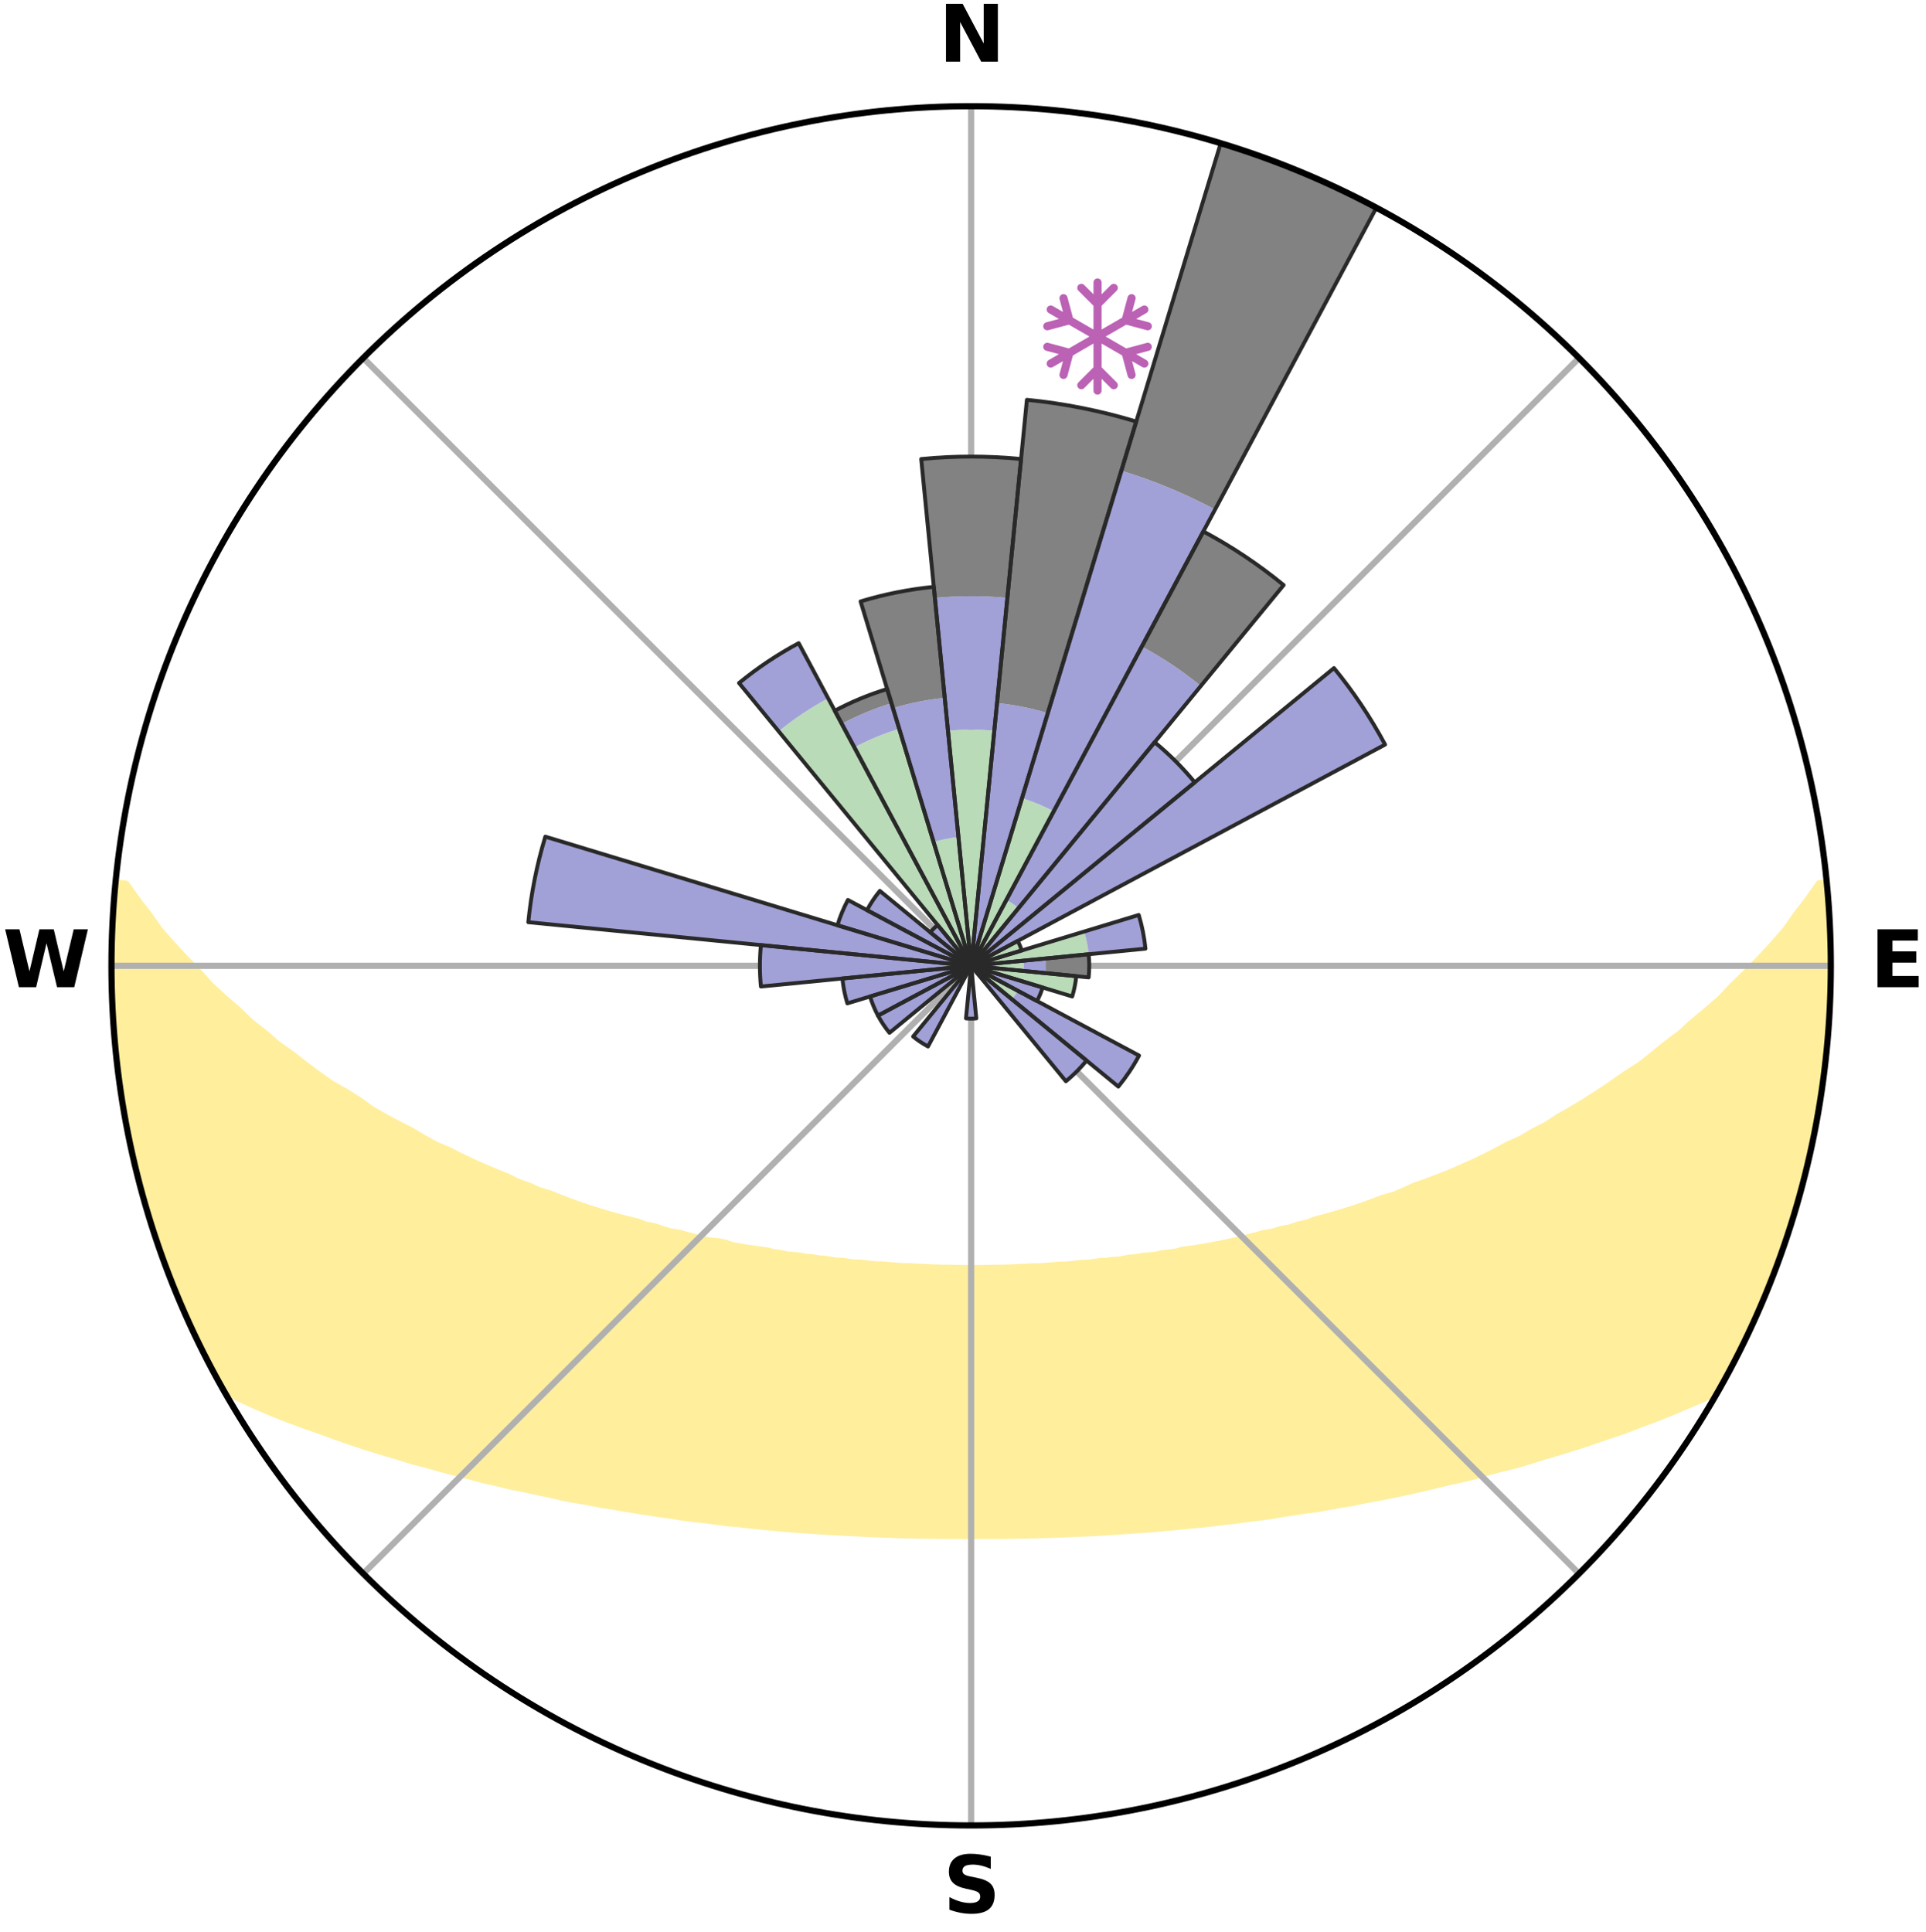 <?xml version="1.0" encoding="utf-8" standalone="no"?>
<!DOCTYPE svg PUBLIC "-//W3C//DTD SVG 1.1//EN"
  "http://www.w3.org/Graphics/SVG/1.1/DTD/svg11.dtd">
<svg xmlns:xlink="http://www.w3.org/1999/xlink" width="248.41pt" height="249.158pt" viewBox="0 0 248.41 249.158" xmlns="http://www.w3.org/2000/svg" version="1.1">
 <title>Ski Rose for Beech Mountain Resort</title>
 <defs>
  <style type="text/css">*{stroke-linejoin: round; stroke-linecap: butt}</style>
 </defs>
 <g id="figure_1">
  <g id="patch_1">
   <path d="M 0 249.158 
L 248.41 249.158 
L 248.41 0 
L 0 0 
z
" style="fill: #ffffff"/>
  </g>
  <g id="axes_1">
   <g id="patch_2">
    <path d="M 236.135 124.579 
C 236.135 110.018 233.267 95.599 227.695 82.147 
C 222.122 68.695 213.955 56.471 203.659 46.175 
C 193.363 35.879 181.139 27.711 167.687 22.139 
C 154.235 16.567 139.815 13.699 125.255 13.699 
C 110.694 13.699 96.275 16.567 82.823 22.139 
C 69.371 27.711 57.147 35.879 46.851 46.175 
C 36.555 56.471 28.387 68.695 22.815 82.147 
C 17.243 95.599 14.375 110.018 14.375 124.579 
C 14.375 139.14 17.243 153.559 22.815 167.011 
C 28.387 180.463 36.555 192.687 46.851 202.983 
C 57.147 213.279 69.371 221.447 82.823 227.019 
C 96.275 232.591 110.694 235.459 125.255 235.459 
C 139.815 235.459 154.235 232.591 167.687 227.019 
C 181.139 221.447 193.363 213.279 203.659 202.983 
C 213.955 192.687 222.122 180.463 227.695 167.011 
C 233.267 153.559 236.135 139.14 236.135 124.579 
M 125.255 124.579 
C 125.255 124.579 125.255 124.579 125.255 124.579 
C 125.255 124.579 125.255 124.579 125.255 124.579 
C 125.255 124.579 125.255 124.579 125.255 124.579 
C 125.255 124.579 125.255 124.579 125.255 124.579 
C 125.255 124.579 125.255 124.579 125.255 124.579 
C 125.255 124.579 125.255 124.579 125.255 124.579 
C 125.255 124.579 125.255 124.579 125.255 124.579 
C 125.255 124.579 125.255 124.579 125.255 124.579 
C 125.255 124.579 125.255 124.579 125.255 124.579 
C 125.255 124.579 125.255 124.579 125.255 124.579 
C 125.255 124.579 125.255 124.579 125.255 124.579 
C 125.255 124.579 125.255 124.579 125.255 124.579 
C 125.255 124.579 125.255 124.579 125.255 124.579 
C 125.255 124.579 125.255 124.579 125.255 124.579 
C 125.255 124.579 125.255 124.579 125.255 124.579 
C 125.255 124.579 125.255 124.579 125.255 124.579 
z
" style="fill: #ffffff"/>
   </g>
   <g id="PolyCollection_1">
    <defs>
     <path id="m1cec714be2" d="M 235.617 -135.206 
L 234.656 -135.113 
L 233.228 -133.077 
L 231.703 -131.09 
L 230.353 -129.168 
L 228.711 -127.288 
L 227.025 -125.467 
L 225.301 -123.706 
L 223.543 -122.005 
L 222.002 -120.355 
L 220.187 -118.773 
L 218.347 -117.253 
L 216.731 -115.771 
L 214.849 -114.371 
L 213.193 -113.002 
L 211.52 -111.687 
L 209.591 -110.466 
L 207.891 -109.263 
L 206.179 -108.115 
L 204.458 -107.02 
L 202.73 -105.979 
L 200.995 -104.991 
L 199.487 -103.993 
L 197.745 -103.107 
L 196.228 -102.201 
L 194.484 -101.415 
L 192.964 -100.602 
L 191.443 -99.832 
L 189.923 -99.105 
L 188.406 -98.421 
L 186.893 -97.778 
L 185.385 -97.176 
L 183.883 -96.615 
L 182.39 -96.093 
L 181.101 -95.508 
L 179.815 -94.955 
L 178.346 -94.541 
L 177.075 -94.055 
L 175.81 -93.599 
L 174.552 -93.173 
L 173.303 -92.777 
L 172.063 -92.408 
L 170.834 -92.068 
L 169.616 -91.754 
L 168.566 -91.346 
L 167.368 -91.081 
L 166.331 -90.718 
L 165.157 -90.5 
L 164.136 -90.18 
L 162.987 -90.004 
L 161.985 -89.724 
L 160.99 -89.462 
L 160.003 -89.219 
L 159.025 -88.993 
L 158.056 -88.783 
L 157.097 -88.589 
L 156.147 -88.409 
L 155.207 -88.245 
L 154.277 -88.093 
L 153.358 -87.955 
L 152.449 -87.828 
L 151.635 -87.596 
L 150.744 -87.493 
L 149.864 -87.399 
L 149.066 -87.202 
L 148.205 -87.128 
L 147.355 -87.061 
L 146.575 -86.896 
L 145.743 -86.844 
L 144.975 -86.697 
L 144.21 -86.56 
L 143.404 -86.529 
L 142.651 -86.408 
L 141.862 -86.386 
L 141.119 -86.279 
L 140.381 -86.18 
L 139.615 -86.17 
L 138.887 -86.083 
L 138.162 -86.003 
L 137.441 -85.93 
L 136.703 -85.93 
L 135.991 -85.865 
L 135.282 -85.807 
L 134.576 -85.753 
L 133.873 -85.706 
L 133.163 -85.711 
L 132.466 -85.669 
L 131.772 -85.632 
L 131.08 -85.599 
L 130.39 -85.571 
L 129.702 -85.547 
L 129.015 -85.527 
L 128.328 -85.53 
L 127.644 -85.514 
L 126.961 -85.501 
L 126.278 -85.492 
L 125.596 -85.487 
L 124.914 -85.488 
L 124.231 -85.494 
L 123.549 -85.504 
L 122.866 -85.518 
L 122.182 -85.536 
L 121.495 -85.535 
L 120.809 -85.557 
L 120.121 -85.582 
L 119.431 -85.612 
L 118.74 -85.646 
L 118.046 -85.684 
L 117.35 -85.727 
L 116.641 -85.724 
L 115.938 -85.773 
L 115.233 -85.828 
L 114.525 -85.887 
L 113.813 -85.953 
L 113.077 -85.955 
L 112.356 -86.029 
L 111.632 -86.11 
L 110.905 -86.198 
L 110.141 -86.21 
L 109.403 -86.31 
L 108.662 -86.417 
L 107.874 -86.441 
L 107.122 -86.563 
L 106.366 -86.693 
L 105.554 -86.733 
L 104.786 -86.881 
L 103.956 -86.933 
L 103.178 -87.1 
L 102.329 -87.167 
L 101.469 -87.243 
L 100.673 -87.44 
L 99.795 -87.534 
L 98.988 -87.755 
L 98.092 -87.871 
L 97.185 -87.998 
L 96.268 -88.137 
L 95.34 -88.289 
L 94.401 -88.454 
L 93.561 -88.756 
L 92.608 -88.951 
L 91.528 -89.038 
L 90.551 -89.264 
L 89.566 -89.508 
L 88.573 -89.77 
L 87.572 -90.049 
L 86.426 -90.226 
L 85.406 -90.545 
L 84.381 -90.885 
L 83.199 -91.126 
L 82.159 -91.51 
L 80.954 -91.798 
L 79.738 -92.112 
L 78.511 -92.453 
L 77.273 -92.821 
L 76.026 -93.217 
L 74.77 -93.642 
L 73.507 -94.097 
L 72.237 -94.583 
L 70.961 -95.1 
L 69.486 -95.548 
L 68.199 -96.132 
L 66.708 -96.654 
L 65.413 -97.308 
L 63.91 -97.906 
L 62.402 -98.545 
L 60.89 -99.225 
L 59.375 -99.948 
L 57.859 -100.713 
L 56.121 -101.447 
L 54.604 -102.303 
L 53.091 -103.203 
L 51.353 -104.084 
L 49.617 -105.018 
L 47.885 -106.004 
L 46.395 -107.096 
L 44.678 -108.185 
L 42.731 -109.284 
L 41.033 -110.485 
L 39.348 -111.74 
L 37.678 -113.049 
L 35.781 -114.385 
L 34.147 -115.806 
L 32.288 -117.262 
L 30.697 -118.796 
L 28.884 -120.371 
L 27.099 -122.009 
L 25.59 -123.709 
L 23.867 -125.464 
L 22.182 -127.278 
L 20.539 -129.151 
L 19.187 -131.066 
L 17.656 -133.047 
L 16.213 -135.079 
L 14.906 -135.204 
L 14.906 -135.204 
L 14.803 -133.272 
L 14.584 -131.348 
L 14.514 -129.414 
L 14.509 -127.479 
L 14.537 -125.545 
L 14.382 -123.611 
L 14.473 -121.678 
L 14.595 -119.748 
L 14.748 -117.82 
L 14.717 -115.88 
L 14.93 -113.956 
L 15.172 -112.037 
L 15.443 -110.122 
L 15.742 -108.212 
L 16.07 -106.308 
L 16.235 -104.374 
L 16.611 -102.475 
L 17.023 -100.585 
L 17.464 -98.701 
L 17.932 -96.824 
L 18.424 -94.952 
L 18.947 -93.089 
L 19.694 -91.296 
L 20.263 -89.449 
L 20.858 -87.61 
L 21.495 -85.785 
L 22.15 -83.965 
L 22.837 -82.156 
L 23.582 -80.37 
L 24.492 -78.659 
L 25.296 -76.901 
L 26.142 -75.163 
L 26.91 -73.384 
L 27.829 -71.681 
L 28.776 -69.994 
L 30.735 -68.903 
L 32.816 -67.932 
L 34.923 -67.031 
L 37.039 -66.19 
L 39.156 -65.405 
L 41.265 -64.67 
L 43.286 -63.925 
L 45.297 -63.225 
L 47.297 -62.569 
L 49.285 -61.954 
L 51.258 -61.38 
L 53.147 -60.783 
L 55.09 -60.285 
L 56.949 -59.759 
L 58.795 -59.269 
L 60.625 -58.811 
L 62.379 -58.322 
L 64.179 -57.927 
L 65.906 -57.498 
L 67.671 -57.158 
L 69.368 -56.783 
L 71.05 -56.434 
L 72.67 -56.05 
L 74.323 -55.749 
L 75.96 -55.47 
L 77.54 -55.153 
L 79.146 -54.916 
L 80.699 -54.641 
L 82.239 -54.383 
L 83.767 -54.146 
L 85.28 -53.924 
L 86.781 -53.72 
L 88.242 -53.479 
L 89.718 -53.303 
L 91.182 -53.143 
L 92.61 -52.947 
L 94.03 -52.766 
L 95.457 -52.641 
L 96.856 -52.485 
L 98.246 -52.34 
L 99.627 -52.207 
L 100.999 -52.085 
L 102.362 -51.973 
L 103.718 -51.871 
L 105.065 -51.777 
L 106.405 -51.692 
L 107.738 -51.615 
L 109.064 -51.546 
L 110.383 -51.483 
L 111.693 -51.405 
L 113.002 -51.357 
L 114.305 -51.315 
L 115.602 -51.26 
L 116.898 -51.23 
L 118.189 -51.194 
L 119.478 -51.176 
L 120.765 -51.163 
L 122.049 -51.146 
L 123.332 -51.143 
L 124.614 -51.143 
L 125.896 -51.144 
L 127.178 -51.141 
L 128.461 -51.147 
L 129.746 -51.155 
L 131.032 -51.18 
L 132.321 -51.198 
L 133.611 -51.235 
L 134.907 -51.265 
L 136.206 -51.3 
L 137.507 -51.364 
L 138.815 -51.413 
L 140.13 -51.467 
L 141.45 -51.528 
L 142.77 -51.624 
L 144.102 -51.702 
L 145.442 -51.787 
L 146.789 -51.881 
L 148.144 -51.984 
L 149.507 -52.096 
L 150.879 -52.219 
L 152.259 -52.352 
L 153.649 -52.497 
L 155.065 -52.611 
L 156.474 -52.78 
L 157.893 -52.962 
L 159.345 -53.108 
L 160.784 -53.318 
L 162.259 -53.494 
L 163.749 -53.682 
L 165.221 -53.94 
L 166.733 -54.163 
L 168.261 -54.4 
L 169.836 -54.6 
L 171.39 -54.877 
L 172.958 -55.171 
L 174.58 -55.428 
L 176.173 -55.767 
L 177.825 -56.068 
L 179.493 -56.393 
L 181.176 -56.741 
L 182.874 -57.116 
L 184.587 -57.517 
L 186.313 -57.946 
L 188.113 -58.341 
L 189.927 -58.768 
L 191.695 -59.288 
L 193.541 -59.778 
L 195.468 -60.241 
L 197.342 -60.802 
L 199.23 -61.398 
L 201.203 -61.972 
L 203.19 -62.587 
L 205.189 -63.243 
L 207.2 -63.943 
L 209.3 -64.63 
L 211.328 -65.422 
L 213.445 -66.207 
L 215.56 -67.048 
L 217.668 -67.948 
L 219.834 -68.868 
L 221.755 -69.982 
L 222.697 -71.672 
L 223.606 -73.381 
L 224.443 -75.126 
L 225.28 -76.87 
L 226.123 -78.611 
L 226.89 -80.387 
L 227.667 -82.159 
L 228.409 -83.946 
L 229.015 -85.785 
L 229.72 -87.586 
L 230.382 -89.404 
L 230.982 -91.244 
L 231.538 -93.097 
L 232.026 -94.969 
L 232.477 -96.85 
L 233.045 -98.701 
L 233.394 -100.605 
L 233.903 -102.474 
L 234.161 -104.395 
L 234.581 -106.284 
L 234.889 -108.194 
L 235.085 -110.12 
L 235.379 -112.032 
L 235.548 -113.959 
L 235.757 -115.882 
L 235.927 -117.81 
L 235.965 -119.745 
L 236.057 -121.678 
L 236.113 -123.612 
L 236.016 -125.546 
L 236.003 -127.479 
L 235.956 -129.412 
L 235.875 -131.345 
L 235.762 -133.276 
L 235.617 -135.206 
z
" style="stroke: #ffee9c"/>
    </defs>
    <g clip-path="url(#pab20896d4d)">
     <use xlink:href="#m1cec714be2" x="0" y="249.158" style="fill: #ffee9c; stroke: #ffee9c"/>
    </g>
   </g>
   <g id="matplotlib.axis_1">
    <g id="xtick_1">
     <g id="line2d_1">
      <path d="M 125.255 124.579 
L 125.255 13.699 
" clip-path="url(#pab20896d4d)" style="fill: none; stroke: #b0b0b0; stroke-width: 0.8; stroke-linecap: square"/>
     </g>
     <g id="text_1">
      <!-- N -->
      <g transform="translate(121.07 7.958) scale(0.1 -0.1)">
       <defs>
        <path id="DejaVuSans-Bold-4e" d="M 588 4666 
L 1931 4666 
L 3628 1466 
L 3628 4666 
L 4769 4666 
L 4769 0 
L 3425 0 
L 1728 3200 
L 1728 0 
L 588 0 
L 588 4666 
z
" transform="scale(0.016)"/>
       </defs>
       <use xlink:href="#DejaVuSans-Bold-4e"/>
      </g>
     </g>
    </g>
    <g id="xtick_2">
     <g id="line2d_2">
      <path d="M 125.255 124.579 
L 203.659 46.175 
" clip-path="url(#pab20896d4d)" style="fill: none; stroke: #b0b0b0; stroke-width: 0.8; stroke-linecap: square"/>
     </g>
    </g>
    <g id="xtick_3">
     <g id="line2d_3">
      <path d="M 125.255 124.579 
L 236.135 124.579 
" clip-path="url(#pab20896d4d)" style="fill: none; stroke: #b0b0b0; stroke-width: 0.8; stroke-linecap: square"/>
     </g>
     <g id="text_2">
      <!-- E -->
      <g transform="translate(241.219 127.338) scale(0.1 -0.1)">
       <defs>
        <path id="DejaVuSans-Bold-45" d="M 588 4666 
L 3834 4666 
L 3834 3756 
L 1791 3756 
L 1791 2888 
L 3713 2888 
L 3713 1978 
L 1791 1978 
L 1791 909 
L 3903 909 
L 3903 0 
L 588 0 
L 588 4666 
z
" transform="scale(0.016)"/>
       </defs>
       <use xlink:href="#DejaVuSans-Bold-45"/>
      </g>
     </g>
    </g>
    <g id="xtick_4">
     <g id="line2d_4">
      <path d="M 125.255 124.579 
L 203.659 202.983 
" clip-path="url(#pab20896d4d)" style="fill: none; stroke: #b0b0b0; stroke-width: 0.8; stroke-linecap: square"/>
     </g>
    </g>
    <g id="xtick_5">
     <g id="line2d_5">
      <path d="M 125.255 124.579 
L 125.255 235.459 
" clip-path="url(#pab20896d4d)" style="fill: none; stroke: #b0b0b0; stroke-width: 0.8; stroke-linecap: square"/>
     </g>
     <g id="text_3">
      <!-- S -->
      <g transform="translate(121.654 246.718) scale(0.1 -0.1)">
       <defs>
        <path id="DejaVuSans-Bold-53" d="M 3834 4519 
L 3834 3531 
Q 3450 3703 3084 3790 
Q 2719 3878 2394 3878 
Q 1963 3878 1756 3759 
Q 1550 3641 1550 3391 
Q 1550 3203 1689 3098 
Q 1828 2994 2194 2919 
L 2706 2816 
Q 3484 2659 3812 2340 
Q 4141 2022 4141 1434 
Q 4141 663 3683 286 
Q 3225 -91 2284 -91 
Q 1841 -91 1394 -6 
Q 947 78 500 244 
L 500 1259 
Q 947 1022 1364 901 
Q 1781 781 2169 781 
Q 2563 781 2772 912 
Q 2981 1044 2981 1288 
Q 2981 1506 2839 1625 
Q 2697 1744 2272 1838 
L 1806 1941 
Q 1106 2091 782 2419 
Q 459 2747 459 3303 
Q 459 4000 909 4375 
Q 1359 4750 2203 4750 
Q 2588 4750 2994 4692 
Q 3400 4634 3834 4519 
z
" transform="scale(0.016)"/>
       </defs>
       <use xlink:href="#DejaVuSans-Bold-53"/>
      </g>
     </g>
    </g>
    <g id="xtick_6">
     <g id="line2d_6">
      <path d="M 125.255 124.579 
L 46.851 202.983 
" clip-path="url(#pab20896d4d)" style="fill: none; stroke: #b0b0b0; stroke-width: 0.8; stroke-linecap: square"/>
     </g>
    </g>
    <g id="xtick_7">
     <g id="line2d_7">
      <path d="M 125.255 124.579 
L 14.375 124.579 
" clip-path="url(#pab20896d4d)" style="fill: none; stroke: #b0b0b0; stroke-width: 0.8; stroke-linecap: square"/>
     </g>
     <g id="text_4">
      <!-- W -->
      <g transform="translate(0.36 127.338) scale(0.1 -0.1)">
       <defs>
        <path id="DejaVuSans-Bold-57" d="M 191 4666 
L 1344 4666 
L 2150 1275 
L 2950 4666 
L 4109 4666 
L 4909 1275 
L 5716 4666 
L 6859 4666 
L 5759 0 
L 4372 0 
L 3525 3547 
L 2688 0 
L 1300 0 
L 191 4666 
z
" transform="scale(0.016)"/>
       </defs>
       <use xlink:href="#DejaVuSans-Bold-57"/>
      </g>
     </g>
    </g>
    <g id="xtick_8">
     <g id="line2d_8">
      <path d="M 125.255 124.579 
L 46.851 46.175 
" clip-path="url(#pab20896d4d)" style="fill: none; stroke: #b0b0b0; stroke-width: 0.8; stroke-linecap: square"/>
     </g>
    </g>
   </g>
   <g id="matplotlib.axis_2"/>
   <g id="patch_3">
    <path d="M 125.255 124.579 
C 125.255 124.579 125.255 124.579 125.255 124.579 
C 125.255 124.579 125.255 124.579 125.255 124.579 
L 125.255 124.579 
C 125.255 124.579 125.255 124.579 125.255 124.579 
C 125.255 124.579 125.255 124.579 125.255 124.579 
z
" clip-path="url(#pab20896d4d)" style="fill: #d9d9d9"/>
   </g>
   <g id="patch_4">
    <path d="M 125.255 124.579 
C 125.255 124.579 125.255 124.579 125.255 124.579 
C 125.255 124.579 125.255 124.579 125.255 124.579 
L 125.255 124.579 
C 125.255 124.579 125.255 124.579 125.255 124.579 
C 125.255 124.579 125.255 124.579 125.255 124.579 
z
" clip-path="url(#pab20896d4d)" style="fill: #d9d9d9"/>
   </g>
   <g id="patch_5">
    <path d="M 125.255 124.579 
C 125.255 124.579 125.255 124.579 125.255 124.579 
C 125.255 124.579 125.255 124.579 125.255 124.579 
L 125.255 124.579 
C 125.255 124.579 125.255 124.579 125.255 124.579 
C 125.255 124.579 125.255 124.579 125.255 124.579 
z
" clip-path="url(#pab20896d4d)" style="fill: #d9d9d9"/>
   </g>
   <g id="patch_6">
    <path d="M 125.255 124.579 
C 125.255 124.579 125.255 124.579 125.255 124.579 
C 125.255 124.579 125.255 124.579 125.255 124.579 
L 125.255 124.579 
C 125.255 124.579 125.255 124.579 125.255 124.579 
C 125.255 124.579 125.255 124.579 125.255 124.579 
z
" clip-path="url(#pab20896d4d)" style="fill: #d9d9d9"/>
   </g>
   <g id="patch_7">
    <path d="M 125.255 124.579 
C 125.255 124.579 125.255 124.579 125.255 124.579 
C 125.255 124.579 125.255 124.579 125.255 124.579 
L 125.255 124.579 
C 125.255 124.579 125.255 124.579 125.255 124.579 
C 125.255 124.579 125.255 124.579 125.255 124.579 
z
" clip-path="url(#pab20896d4d)" style="fill: #d9d9d9"/>
   </g>
   <g id="patch_8">
    <path d="M 125.255 124.579 
C 125.255 124.579 125.255 124.579 125.255 124.579 
C 125.255 124.579 125.255 124.579 125.255 124.579 
L 125.255 124.579 
C 125.255 124.579 125.255 124.579 125.255 124.579 
C 125.255 124.579 125.255 124.579 125.255 124.579 
z
" clip-path="url(#pab20896d4d)" style="fill: #d9d9d9"/>
   </g>
   <g id="patch_9">
    <path d="M 125.255 124.579 
C 125.255 124.579 125.255 124.579 125.255 124.579 
C 125.255 124.579 125.255 124.579 125.255 124.579 
L 125.255 124.579 
C 125.255 124.579 125.255 124.579 125.255 124.579 
C 125.255 124.579 125.255 124.579 125.255 124.579 
z
" clip-path="url(#pab20896d4d)" style="fill: #d9d9d9"/>
   </g>
   <g id="patch_10">
    <path d="M 125.255 124.579 
C 125.255 124.579 125.255 124.579 125.255 124.579 
C 125.255 124.579 125.255 124.579 125.255 124.579 
L 125.255 124.579 
C 125.255 124.579 125.255 124.579 125.255 124.579 
C 125.255 124.579 125.255 124.579 125.255 124.579 
z
" clip-path="url(#pab20896d4d)" style="fill: #d9d9d9"/>
   </g>
   <g id="patch_11">
    <path d="M 125.255 124.579 
C 125.255 124.579 125.255 124.579 125.255 124.579 
C 125.255 124.579 125.255 124.579 125.255 124.579 
L 125.255 124.579 
C 125.255 124.579 125.255 124.579 125.255 124.579 
C 125.255 124.579 125.255 124.579 125.255 124.579 
z
" clip-path="url(#pab20896d4d)" style="fill: #d9d9d9"/>
   </g>
   <g id="patch_12">
    <path d="M 125.255 124.579 
C 125.255 124.579 125.255 124.579 125.255 124.579 
C 125.255 124.579 125.255 124.579 125.255 124.579 
L 125.255 124.579 
C 125.255 124.579 125.255 124.579 125.255 124.579 
C 125.255 124.579 125.255 124.579 125.255 124.579 
z
" clip-path="url(#pab20896d4d)" style="fill: #d9d9d9"/>
   </g>
   <g id="patch_13">
    <path d="M 125.255 124.579 
C 125.255 124.579 125.255 124.579 125.255 124.579 
C 125.255 124.579 125.255 124.579 125.255 124.579 
L 125.255 124.579 
C 125.255 124.579 125.255 124.579 125.255 124.579 
C 125.255 124.579 125.255 124.579 125.255 124.579 
z
" clip-path="url(#pab20896d4d)" style="fill: #d9d9d9"/>
   </g>
   <g id="patch_14">
    <path d="M 125.255 124.579 
C 125.255 124.579 125.255 124.579 125.255 124.579 
C 125.255 124.579 125.255 124.579 125.255 124.579 
L 125.255 124.579 
C 125.255 124.579 125.255 124.579 125.255 124.579 
C 125.255 124.579 125.255 124.579 125.255 124.579 
z
" clip-path="url(#pab20896d4d)" style="fill: #d9d9d9"/>
   </g>
   <g id="patch_15">
    <path d="M 125.255 124.579 
C 125.255 124.579 125.255 124.579 125.255 124.579 
C 125.255 124.579 125.255 124.579 125.255 124.579 
L 125.255 124.579 
C 125.255 124.579 125.255 124.579 125.255 124.579 
C 125.255 124.579 125.255 124.579 125.255 124.579 
z
" clip-path="url(#pab20896d4d)" style="fill: #d9d9d9"/>
   </g>
   <g id="patch_16">
    <path d="M 125.255 124.579 
C 125.255 124.579 125.255 124.579 125.255 124.579 
C 125.255 124.579 125.255 124.579 125.255 124.579 
L 125.255 124.579 
C 125.255 124.579 125.255 124.579 125.255 124.579 
C 125.255 124.579 125.255 124.579 125.255 124.579 
z
" clip-path="url(#pab20896d4d)" style="fill: #d9d9d9"/>
   </g>
   <g id="patch_17">
    <path d="M 125.255 124.579 
C 125.255 124.579 125.255 124.579 125.255 124.579 
C 125.255 124.579 125.255 124.579 125.255 124.579 
L 125.255 124.579 
C 125.255 124.579 125.255 124.579 125.255 124.579 
C 125.255 124.579 125.255 124.579 125.255 124.579 
z
" clip-path="url(#pab20896d4d)" style="fill: #d9d9d9"/>
   </g>
   <g id="patch_18">
    <path d="M 125.255 124.579 
C 125.255 124.579 125.255 124.579 125.255 124.579 
C 125.255 124.579 125.255 124.579 125.255 124.579 
L 125.255 124.579 
C 125.255 124.579 125.255 124.579 125.255 124.579 
C 125.255 124.579 125.255 124.579 125.255 124.579 
z
" clip-path="url(#pab20896d4d)" style="fill: #d9d9d9"/>
   </g>
   <g id="patch_19">
    <path d="M 125.255 124.579 
C 125.255 124.579 125.255 124.579 125.255 124.579 
C 125.255 124.579 125.255 124.579 125.255 124.579 
L 125.255 124.579 
C 125.255 124.579 125.255 124.579 125.255 124.579 
C 125.255 124.579 125.255 124.579 125.255 124.579 
z
" clip-path="url(#pab20896d4d)" style="fill: #d9d9d9"/>
   </g>
   <g id="patch_20">
    <path d="M 125.255 124.579 
C 125.255 124.579 125.255 124.579 125.255 124.579 
C 125.255 124.579 125.255 124.579 125.255 124.579 
L 125.255 124.579 
C 125.255 124.579 125.255 124.579 125.255 124.579 
C 125.255 124.579 125.255 124.579 125.255 124.579 
z
" clip-path="url(#pab20896d4d)" style="fill: #d9d9d9"/>
   </g>
   <g id="patch_21">
    <path d="M 125.255 124.579 
C 125.255 124.579 125.255 124.579 125.255 124.579 
C 125.255 124.579 125.255 124.579 125.255 124.579 
L 125.255 124.579 
C 125.255 124.579 125.255 124.579 125.255 124.579 
C 125.255 124.579 125.255 124.579 125.255 124.579 
z
" clip-path="url(#pab20896d4d)" style="fill: #d9d9d9"/>
   </g>
   <g id="patch_22">
    <path d="M 125.255 124.579 
C 125.255 124.579 125.255 124.579 125.255 124.579 
C 125.255 124.579 125.255 124.579 125.255 124.579 
L 125.255 124.579 
C 125.255 124.579 125.255 124.579 125.255 124.579 
C 125.255 124.579 125.255 124.579 125.255 124.579 
z
" clip-path="url(#pab20896d4d)" style="fill: #d9d9d9"/>
   </g>
   <g id="patch_23">
    <path d="M 125.255 124.579 
C 125.255 124.579 125.255 124.579 125.255 124.579 
C 125.255 124.579 125.255 124.579 125.255 124.579 
L 125.255 124.579 
C 125.255 124.579 125.255 124.579 125.255 124.579 
C 125.255 124.579 125.255 124.579 125.255 124.579 
z
" clip-path="url(#pab20896d4d)" style="fill: #d9d9d9"/>
   </g>
   <g id="patch_24">
    <path d="M 125.255 124.579 
C 125.255 124.579 125.255 124.579 125.255 124.579 
C 125.255 124.579 125.255 124.579 125.255 124.579 
L 125.255 124.579 
C 125.255 124.579 125.255 124.579 125.255 124.579 
C 125.255 124.579 125.255 124.579 125.255 124.579 
z
" clip-path="url(#pab20896d4d)" style="fill: #d9d9d9"/>
   </g>
   <g id="patch_25">
    <path d="M 125.255 124.579 
C 125.255 124.579 125.255 124.579 125.255 124.579 
C 125.255 124.579 125.255 124.579 125.255 124.579 
L 125.255 124.579 
C 125.255 124.579 125.255 124.579 125.255 124.579 
C 125.255 124.579 125.255 124.579 125.255 124.579 
z
" clip-path="url(#pab20896d4d)" style="fill: #d9d9d9"/>
   </g>
   <g id="patch_26">
    <path d="M 125.255 124.579 
C 125.255 124.579 125.255 124.579 125.255 124.579 
C 125.255 124.579 125.255 124.579 125.255 124.579 
L 125.255 124.579 
C 125.255 124.579 125.255 124.579 125.255 124.579 
C 125.255 124.579 125.255 124.579 125.255 124.579 
z
" clip-path="url(#pab20896d4d)" style="fill: #d9d9d9"/>
   </g>
   <g id="patch_27">
    <path d="M 125.255 124.579 
C 125.255 124.579 125.255 124.579 125.255 124.579 
C 125.255 124.579 125.255 124.579 125.255 124.579 
L 125.255 124.579 
C 125.255 124.579 125.255 124.579 125.255 124.579 
C 125.255 124.579 125.255 124.579 125.255 124.579 
z
" clip-path="url(#pab20896d4d)" style="fill: #d9d9d9"/>
   </g>
   <g id="patch_28">
    <path d="M 125.255 124.579 
C 125.255 124.579 125.255 124.579 125.255 124.579 
C 125.255 124.579 125.255 124.579 125.255 124.579 
L 125.255 124.579 
C 125.255 124.579 125.255 124.579 125.255 124.579 
C 125.255 124.579 125.255 124.579 125.255 124.579 
z
" clip-path="url(#pab20896d4d)" style="fill: #d9d9d9"/>
   </g>
   <g id="patch_29">
    <path d="M 125.255 124.579 
C 125.255 124.579 125.255 124.579 125.255 124.579 
C 125.255 124.579 125.255 124.579 125.255 124.579 
L 125.255 124.579 
C 125.255 124.579 125.255 124.579 125.255 124.579 
C 125.255 124.579 125.255 124.579 125.255 124.579 
z
" clip-path="url(#pab20896d4d)" style="fill: #d9d9d9"/>
   </g>
   <g id="patch_30">
    <path d="M 125.255 124.579 
C 125.255 124.579 125.255 124.579 125.255 124.579 
C 125.255 124.579 125.255 124.579 125.255 124.579 
L 125.255 124.579 
C 125.255 124.579 125.255 124.579 125.255 124.579 
C 125.255 124.579 125.255 124.579 125.255 124.579 
z
" clip-path="url(#pab20896d4d)" style="fill: #d9d9d9"/>
   </g>
   <g id="patch_31">
    <path d="M 125.255 124.579 
C 125.255 124.579 125.255 124.579 125.255 124.579 
C 125.255 124.579 125.255 124.579 125.255 124.579 
L 125.255 124.579 
C 125.255 124.579 125.255 124.579 125.255 124.579 
C 125.255 124.579 125.255 124.579 125.255 124.579 
z
" clip-path="url(#pab20896d4d)" style="fill: #d9d9d9"/>
   </g>
   <g id="patch_32">
    <path d="M 125.255 124.579 
C 125.255 124.579 125.255 124.579 125.255 124.579 
C 125.255 124.579 125.255 124.579 125.255 124.579 
L 125.255 124.579 
C 125.255 124.579 125.255 124.579 125.255 124.579 
C 125.255 124.579 125.255 124.579 125.255 124.579 
z
" clip-path="url(#pab20896d4d)" style="fill: #d9d9d9"/>
   </g>
   <g id="patch_33">
    <path d="M 125.255 124.579 
C 125.255 124.579 125.255 124.579 125.255 124.579 
C 125.255 124.579 125.255 124.579 125.255 124.579 
L 125.255 124.579 
C 125.255 124.579 125.255 124.579 125.255 124.579 
C 125.255 124.579 125.255 124.579 125.255 124.579 
z
" clip-path="url(#pab20896d4d)" style="fill: #d9d9d9"/>
   </g>
   <g id="patch_34">
    <path d="M 125.255 124.579 
C 125.255 124.579 125.255 124.579 125.255 124.579 
C 125.255 124.579 125.255 124.579 125.255 124.579 
L 125.255 124.579 
C 125.255 124.579 125.255 124.579 125.255 124.579 
C 125.255 124.579 125.255 124.579 125.255 124.579 
z
" clip-path="url(#pab20896d4d)" style="fill: #d9d9d9"/>
   </g>
   <g id="patch_35">
    <path d="M 125.255 124.579 
C 125.255 124.579 125.255 124.579 125.255 124.579 
C 125.255 124.579 125.255 124.579 125.255 124.579 
L 128.241 94.265 
C 127.248 94.167 126.252 94.118 125.255 94.118 
C 124.258 94.118 123.261 94.167 122.269 94.265 
z
" clip-path="url(#pab20896d4d)" style="fill: #badbb8"/>
   </g>
   <g id="patch_36">
    <path d="M 125.255 124.579 
C 125.255 124.579 125.255 124.579 125.255 124.579 
C 125.255 124.579 125.255 124.579 125.255 124.579 
L 125.255 124.579 
C 125.255 124.579 125.255 124.579 125.255 124.579 
C 125.255 124.579 125.255 124.579 125.255 124.579 
z
" clip-path="url(#pab20896d4d)" style="fill: #badbb8"/>
   </g>
   <g id="patch_37">
    <path d="M 125.255 124.579 
C 125.255 124.579 125.255 124.579 125.255 124.579 
C 125.255 124.579 125.255 124.579 125.255 124.579 
L 135.904 104.656 
C 135.252 104.307 134.583 103.991 133.9 103.708 
C 133.217 103.425 132.52 103.176 131.813 102.961 
z
" clip-path="url(#pab20896d4d)" style="fill: #badbb8"/>
   </g>
   <g id="patch_38">
    <path d="M 125.255 124.579 
C 125.255 124.579 125.255 124.579 125.255 124.579 
C 125.255 124.579 125.255 124.579 125.255 124.579 
L 131.366 117.133 
C 131.122 116.933 130.869 116.745 130.606 116.57 
C 130.344 116.395 130.074 116.232 129.796 116.084 
z
" clip-path="url(#pab20896d4d)" style="fill: #badbb8"/>
   </g>
   <g id="patch_39">
    <path d="M 125.255 124.579 
C 125.255 124.579 125.255 124.579 125.255 124.579 
C 125.255 124.579 125.255 124.579 125.255 124.579 
L 125.255 124.579 
C 125.255 124.579 125.255 124.579 125.255 124.579 
C 125.255 124.579 125.255 124.579 125.255 124.579 
z
" clip-path="url(#pab20896d4d)" style="fill: #badbb8"/>
   </g>
   <g id="patch_40">
    <path d="M 125.255 124.579 
C 125.255 124.579 125.255 124.579 125.255 124.579 
C 125.255 124.579 125.255 124.579 125.255 124.579 
L 125.255 124.579 
C 125.255 124.579 125.255 124.579 125.255 124.579 
C 125.255 124.579 125.255 124.579 125.255 124.579 
z
" clip-path="url(#pab20896d4d)" style="fill: #badbb8"/>
   </g>
   <g id="patch_41">
    <path d="M 125.255 124.579 
C 125.255 124.579 125.255 124.579 125.255 124.579 
C 125.255 124.579 125.255 124.579 125.255 124.579 
L 131.773 122.602 
C 131.708 122.389 131.633 122.178 131.548 121.972 
C 131.462 121.767 131.367 121.565 131.262 121.368 
z
" clip-path="url(#pab20896d4d)" style="fill: #badbb8"/>
   </g>
   <g id="patch_42">
    <path d="M 125.255 124.579 
C 125.255 124.579 125.255 124.579 125.255 124.579 
C 125.255 124.579 125.255 124.579 125.255 124.579 
L 140.412 123.086 
C 140.363 122.59 140.29 122.097 140.193 121.608 
C 140.095 121.119 139.974 120.635 139.83 120.158 
z
" clip-path="url(#pab20896d4d)" style="fill: #badbb8"/>
   </g>
   <g id="patch_43">
    <path d="M 125.255 124.579 
C 125.255 124.579 125.255 124.579 125.255 124.579 
C 125.255 124.579 125.255 124.579 125.255 124.579 
L 132.033 125.247 
C 132.055 125.025 132.066 124.802 132.066 124.579 
C 132.066 124.356 132.055 124.133 132.033 123.911 
z
" clip-path="url(#pab20896d4d)" style="fill: #badbb8"/>
   </g>
   <g id="patch_44">
    <path d="M 125.255 124.579 
C 125.255 124.579 125.255 124.579 125.255 124.579 
C 125.255 124.579 125.255 124.579 125.255 124.579 
L 138.291 128.533 
C 138.42 128.107 138.529 127.674 138.616 127.237 
C 138.703 126.799 138.768 126.358 138.812 125.914 
z
" clip-path="url(#pab20896d4d)" style="fill: #badbb8"/>
   </g>
   <g id="patch_45">
    <path d="M 125.255 124.579 
C 125.255 124.579 125.255 124.579 125.255 124.579 
C 125.255 124.579 125.255 124.579 125.255 124.579 
L 125.255 124.579 
C 125.255 124.579 125.255 124.579 125.255 124.579 
C 125.255 124.579 125.255 124.579 125.255 124.579 
z
" clip-path="url(#pab20896d4d)" style="fill: #badbb8"/>
   </g>
   <g id="patch_46">
    <path d="M 125.255 124.579 
C 125.255 124.579 125.255 124.579 125.255 124.579 
C 125.255 124.579 125.255 124.579 125.255 124.579 
L 130.52 128.9 
C 130.661 128.728 130.794 128.549 130.918 128.363 
C 131.042 128.178 131.157 127.987 131.262 127.79 
z
" clip-path="url(#pab20896d4d)" style="fill: #badbb8"/>
   </g>
   <g id="patch_47">
    <path d="M 125.255 124.579 
C 125.255 124.579 125.255 124.579 125.255 124.579 
C 125.255 124.579 125.255 124.579 125.255 124.579 
L 125.255 124.579 
C 125.255 124.579 125.255 124.579 125.255 124.579 
C 125.255 124.579 125.255 124.579 125.255 124.579 
z
" clip-path="url(#pab20896d4d)" style="fill: #badbb8"/>
   </g>
   <g id="patch_48">
    <path d="M 125.255 124.579 
C 125.255 124.579 125.255 124.579 125.255 124.579 
C 125.255 124.579 125.255 124.579 125.255 124.579 
L 125.255 124.579 
C 125.255 124.579 125.255 124.579 125.255 124.579 
C 125.255 124.579 125.255 124.579 125.255 124.579 
z
" clip-path="url(#pab20896d4d)" style="fill: #badbb8"/>
   </g>
   <g id="patch_49">
    <path d="M 125.255 124.579 
C 125.255 124.579 125.255 124.579 125.255 124.579 
C 125.255 124.579 125.255 124.579 125.255 124.579 
L 125.255 124.579 
C 125.255 124.579 125.255 124.579 125.255 124.579 
C 125.255 124.579 125.255 124.579 125.255 124.579 
z
" clip-path="url(#pab20896d4d)" style="fill: #badbb8"/>
   </g>
   <g id="patch_50">
    <path d="M 125.255 124.579 
C 125.255 124.579 125.255 124.579 125.255 124.579 
C 125.255 124.579 125.255 124.579 125.255 124.579 
L 125.255 124.579 
C 125.255 124.579 125.255 124.579 125.255 124.579 
C 125.255 124.579 125.255 124.579 125.255 124.579 
z
" clip-path="url(#pab20896d4d)" style="fill: #badbb8"/>
   </g>
   <g id="patch_51">
    <path d="M 125.255 124.579 
C 125.255 124.579 125.255 124.579 125.255 124.579 
C 125.255 124.579 125.255 124.579 125.255 124.579 
L 125.255 124.579 
C 125.255 124.579 125.255 124.579 125.255 124.579 
C 125.255 124.579 125.255 124.579 125.255 124.579 
z
" clip-path="url(#pab20896d4d)" style="fill: #badbb8"/>
   </g>
   <g id="patch_52">
    <path d="M 125.255 124.579 
C 125.255 124.579 125.255 124.579 125.255 124.579 
C 125.255 124.579 125.255 124.579 125.255 124.579 
L 125.255 124.579 
C 125.255 124.579 125.255 124.579 125.255 124.579 
C 125.255 124.579 125.255 124.579 125.255 124.579 
z
" clip-path="url(#pab20896d4d)" style="fill: #badbb8"/>
   </g>
   <g id="patch_53">
    <path d="M 125.255 124.579 
C 125.255 124.579 125.255 124.579 125.255 124.579 
C 125.255 124.579 125.255 124.579 125.255 124.579 
L 125.255 124.579 
C 125.255 124.579 125.255 124.579 125.255 124.579 
C 125.255 124.579 125.255 124.579 125.255 124.579 
z
" clip-path="url(#pab20896d4d)" style="fill: #badbb8"/>
   </g>
   <g id="patch_54">
    <path d="M 125.255 124.579 
C 125.255 124.579 125.255 124.579 125.255 124.579 
C 125.255 124.579 125.255 124.579 125.255 124.579 
L 125.255 124.579 
C 125.255 124.579 125.255 124.579 125.255 124.579 
C 125.255 124.579 125.255 124.579 125.255 124.579 
z
" clip-path="url(#pab20896d4d)" style="fill: #badbb8"/>
   </g>
   <g id="patch_55">
    <path d="M 125.255 124.579 
C 125.255 124.579 125.255 124.579 125.255 124.579 
C 125.255 124.579 125.255 124.579 125.255 124.579 
L 125.255 124.579 
C 125.255 124.579 125.255 124.579 125.255 124.579 
C 125.255 124.579 125.255 124.579 125.255 124.579 
z
" clip-path="url(#pab20896d4d)" style="fill: #badbb8"/>
   </g>
   <g id="patch_56">
    <path d="M 125.255 124.579 
C 125.255 124.579 125.255 124.579 125.255 124.579 
C 125.255 124.579 125.255 124.579 125.255 124.579 
L 125.255 124.579 
C 125.255 124.579 125.255 124.579 125.255 124.579 
C 125.255 124.579 125.255 124.579 125.255 124.579 
z
" clip-path="url(#pab20896d4d)" style="fill: #badbb8"/>
   </g>
   <g id="patch_57">
    <path d="M 125.255 124.579 
C 125.255 124.579 125.255 124.579 125.255 124.579 
C 125.255 124.579 125.255 124.579 125.255 124.579 
L 125.255 124.579 
C 125.255 124.579 125.255 124.579 125.255 124.579 
C 125.255 124.579 125.255 124.579 125.255 124.579 
z
" clip-path="url(#pab20896d4d)" style="fill: #badbb8"/>
   </g>
   <g id="patch_58">
    <path d="M 125.255 124.579 
C 125.255 124.579 125.255 124.579 125.255 124.579 
C 125.255 124.579 125.255 124.579 125.255 124.579 
L 125.255 124.579 
C 125.255 124.579 125.255 124.579 125.255 124.579 
C 125.255 124.579 125.255 124.579 125.255 124.579 
z
" clip-path="url(#pab20896d4d)" style="fill: #badbb8"/>
   </g>
   <g id="patch_59">
    <path d="M 125.255 124.579 
C 125.255 124.579 125.255 124.579 125.255 124.579 
C 125.255 124.579 125.255 124.579 125.255 124.579 
L 125.255 124.579 
C 125.255 124.579 125.255 124.579 125.255 124.579 
C 125.255 124.579 125.255 124.579 125.255 124.579 
z
" clip-path="url(#pab20896d4d)" style="fill: #badbb8"/>
   </g>
   <g id="patch_60">
    <path d="M 125.255 124.579 
C 125.255 124.579 125.255 124.579 125.255 124.579 
C 125.255 124.579 125.255 124.579 125.255 124.579 
L 125.255 124.579 
C 125.255 124.579 125.255 124.579 125.255 124.579 
C 125.255 124.579 125.255 124.579 125.255 124.579 
z
" clip-path="url(#pab20896d4d)" style="fill: #badbb8"/>
   </g>
   <g id="patch_61">
    <path d="M 125.255 124.579 
C 125.255 124.579 125.255 124.579 125.255 124.579 
C 125.255 124.579 125.255 124.579 125.255 124.579 
L 125.255 124.579 
C 125.255 124.579 125.255 124.579 125.255 124.579 
C 125.255 124.579 125.255 124.579 125.255 124.579 
z
" clip-path="url(#pab20896d4d)" style="fill: #badbb8"/>
   </g>
   <g id="patch_62">
    <path d="M 125.255 124.579 
C 125.255 124.579 125.255 124.579 125.255 124.579 
C 125.255 124.579 125.255 124.579 125.255 124.579 
L 125.255 124.579 
C 125.255 124.579 125.255 124.579 125.255 124.579 
C 125.255 124.579 125.255 124.579 125.255 124.579 
z
" clip-path="url(#pab20896d4d)" style="fill: #badbb8"/>
   </g>
   <g id="patch_63">
    <path d="M 125.255 124.579 
C 125.255 124.579 125.255 124.579 125.255 124.579 
C 125.255 124.579 125.255 124.579 125.255 124.579 
L 125.255 124.579 
C 125.255 124.579 125.255 124.579 125.255 124.579 
C 125.255 124.579 125.255 124.579 125.255 124.579 
z
" clip-path="url(#pab20896d4d)" style="fill: #badbb8"/>
   </g>
   <g id="patch_64">
    <path d="M 125.255 124.579 
C 125.255 124.579 125.255 124.579 125.255 124.579 
C 125.255 124.579 125.255 124.579 125.255 124.579 
L 106.81 90.071 
C 105.681 90.675 104.581 91.334 103.517 92.045 
C 102.452 92.757 101.422 93.52 100.432 94.333 
z
" clip-path="url(#pab20896d4d)" style="fill: #badbb8"/>
   </g>
   <g id="patch_65">
    <path d="M 125.255 124.579 
C 125.255 124.579 125.255 124.579 125.255 124.579 
C 125.255 124.579 125.255 124.579 125.255 124.579 
L 115.981 94.007 
C 114.98 94.31 113.995 94.663 113.029 95.063 
C 112.063 95.463 111.117 95.911 110.195 96.404 
z
" clip-path="url(#pab20896d4d)" style="fill: #badbb8"/>
   </g>
   <g id="patch_66">
    <path d="M 125.255 124.579 
C 125.255 124.579 125.255 124.579 125.255 124.579 
C 125.255 124.579 125.255 124.579 125.255 124.579 
L 123.62 107.975 
C 123.076 108.029 122.536 108.109 122 108.215 
C 121.464 108.322 120.934 108.455 120.412 108.613 
z
" clip-path="url(#pab20896d4d)" style="fill: #badbb8"/>
   </g>
   <g id="patch_67">
    <path d="M 122.269 94.265 
C 123.261 94.167 124.258 94.118 125.255 94.118 
C 126.252 94.118 127.248 94.167 128.241 94.265 
L 129.928 77.13 
C 128.375 76.977 126.815 76.9 125.255 76.9 
C 123.694 76.9 122.135 76.977 120.581 77.13 
z
" clip-path="url(#pab20896d4d)" style="fill: #a1a1d8"/>
   </g>
   <g id="patch_68">
    <path d="M 125.255 124.579 
C 125.255 124.579 125.255 124.579 125.255 124.579 
C 125.255 124.579 125.255 124.579 125.255 124.579 
L 135.141 91.989 
C 134.074 91.665 132.992 91.394 131.899 91.177 
C 130.806 90.959 129.702 90.796 128.593 90.687 
z
" clip-path="url(#pab20896d4d)" style="fill: #a1a1d8"/>
   </g>
   <g id="patch_69">
    <path d="M 131.813 102.961 
C 132.52 103.176 133.217 103.425 133.9 103.708 
C 134.583 103.991 135.252 104.307 135.904 104.656 
L 156.714 65.722 
C 154.788 64.693 152.812 63.758 150.794 62.922 
C 148.776 62.086 146.718 61.35 144.628 60.716 
z
" clip-path="url(#pab20896d4d)" style="fill: #a1a1d8"/>
   </g>
   <g id="patch_70">
    <path d="M 129.796 116.084 
C 130.074 116.232 130.344 116.395 130.606 116.57 
C 130.869 116.745 131.122 116.933 131.366 117.133 
L 154.878 88.483 
C 153.697 87.513 152.469 86.602 151.198 85.753 
C 149.927 84.904 148.615 84.117 147.267 83.397 
z
" clip-path="url(#pab20896d4d)" style="fill: #a1a1d8"/>
   </g>
   <g id="patch_71">
    <path d="M 125.255 124.579 
C 125.255 124.579 125.255 124.579 125.255 124.579 
C 125.255 124.579 125.255 124.579 125.255 124.579 
L 154.094 100.912 
C 153.319 99.968 152.498 99.062 151.635 98.199 
C 150.771 97.336 149.866 96.515 148.922 95.74 
z
" clip-path="url(#pab20896d4d)" style="fill: #a1a1d8"/>
   </g>
   <g id="patch_72">
    <path d="M 125.255 124.579 
C 125.255 124.579 125.255 124.579 125.255 124.579 
C 125.255 124.579 125.255 124.579 125.255 124.579 
L 178.647 96.041 
C 177.712 94.293 176.693 92.592 175.592 90.945 
C 174.491 89.297 173.31 87.705 172.053 86.173 
z
" clip-path="url(#pab20896d4d)" style="fill: #a1a1d8"/>
   </g>
   <g id="patch_73">
    <path d="M 131.262 121.368 
C 131.367 121.565 131.462 121.767 131.548 121.972 
C 131.633 122.178 131.708 122.389 131.773 122.602 
L 131.773 122.602 
C 131.708 122.389 131.633 122.178 131.548 121.972 
C 131.462 121.767 131.367 121.565 131.262 121.368 
z
" clip-path="url(#pab20896d4d)" style="fill: #a1a1d8"/>
   </g>
   <g id="patch_74">
    <path d="M 139.83 120.158 
C 139.974 120.635 140.095 121.119 140.193 121.608 
C 140.29 122.097 140.363 122.59 140.412 123.086 
L 147.737 122.365 
C 147.664 121.629 147.556 120.897 147.411 120.172 
C 147.267 119.447 147.087 118.729 146.873 118.021 
z
" clip-path="url(#pab20896d4d)" style="fill: #a1a1d8"/>
   </g>
   <g id="patch_75">
    <path d="M 132.033 123.911 
C 132.055 124.133 132.066 124.356 132.066 124.579 
C 132.066 124.802 132.055 125.025 132.033 125.247 
L 134.841 125.523 
C 134.872 125.209 134.887 124.894 134.887 124.579 
C 134.887 124.264 134.872 123.949 134.841 123.635 
z
" clip-path="url(#pab20896d4d)" style="fill: #a1a1d8"/>
   </g>
   <g id="patch_76">
    <path d="M 138.812 125.914 
C 138.768 126.358 138.703 126.799 138.616 127.237 
C 138.529 127.674 138.42 128.107 138.291 128.533 
L 138.291 128.533 
C 138.42 128.107 138.529 127.674 138.616 127.237 
C 138.703 126.799 138.768 126.358 138.812 125.914 
z
" clip-path="url(#pab20896d4d)" style="fill: #a1a1d8"/>
   </g>
   <g id="patch_77">
    <path d="M 125.255 124.579 
C 125.255 124.579 125.255 124.579 125.255 124.579 
C 125.255 124.579 125.255 124.579 125.255 124.579 
L 133.75 129.12 
C 133.899 128.842 134.034 128.557 134.154 128.265 
C 134.275 127.974 134.381 127.677 134.473 127.375 
z
" clip-path="url(#pab20896d4d)" style="fill: #a1a1d8"/>
   </g>
   <g id="patch_78">
    <path d="M 131.262 127.79 
C 131.157 127.987 131.042 128.178 130.918 128.363 
C 130.794 128.549 130.661 128.728 130.52 128.9 
L 144.239 140.159 
C 144.749 139.537 145.228 138.891 145.674 138.223 
C 146.121 137.555 146.535 136.865 146.914 136.156 
z
" clip-path="url(#pab20896d4d)" style="fill: #a1a1d8"/>
   </g>
   <g id="patch_79">
    <path d="M 125.255 124.579 
C 125.255 124.579 125.255 124.579 125.255 124.579 
C 125.255 124.579 125.255 124.579 125.255 124.579 
L 137.477 139.471 
C 137.964 139.071 138.432 138.648 138.877 138.202 
C 139.323 137.756 139.747 137.288 140.147 136.801 
z
" clip-path="url(#pab20896d4d)" style="fill: #a1a1d8"/>
   </g>
   <g id="patch_80">
    <path d="M 125.255 124.579 
C 125.255 124.579 125.255 124.579 125.255 124.579 
C 125.255 124.579 125.255 124.579 125.255 124.579 
L 125.255 124.579 
C 125.255 124.579 125.255 124.579 125.255 124.579 
C 125.255 124.579 125.255 124.579 125.255 124.579 
z
" clip-path="url(#pab20896d4d)" style="fill: #a1a1d8"/>
   </g>
   <g id="patch_81">
    <path d="M 125.255 124.579 
C 125.255 124.579 125.255 124.579 125.255 124.579 
C 125.255 124.579 125.255 124.579 125.255 124.579 
L 125.255 124.579 
C 125.255 124.579 125.255 124.579 125.255 124.579 
C 125.255 124.579 125.255 124.579 125.255 124.579 
z
" clip-path="url(#pab20896d4d)" style="fill: #a1a1d8"/>
   </g>
   <g id="patch_82">
    <path d="M 125.255 124.579 
C 125.255 124.579 125.255 124.579 125.255 124.579 
C 125.255 124.579 125.255 124.579 125.255 124.579 
L 125.255 124.579 
C 125.255 124.579 125.255 124.579 125.255 124.579 
C 125.255 124.579 125.255 124.579 125.255 124.579 
z
" clip-path="url(#pab20896d4d)" style="fill: #a1a1d8"/>
   </g>
   <g id="patch_83">
    <path d="M 125.255 124.579 
C 125.255 124.579 125.255 124.579 125.255 124.579 
C 125.255 124.579 125.255 124.579 125.255 124.579 
L 124.587 131.358 
C 124.809 131.379 125.032 131.39 125.255 131.39 
C 125.478 131.39 125.701 131.379 125.922 131.358 
z
" clip-path="url(#pab20896d4d)" style="fill: #a1a1d8"/>
   </g>
   <g id="patch_84">
    <path d="M 125.255 124.579 
C 125.255 124.579 125.255 124.579 125.255 124.579 
C 125.255 124.579 125.255 124.579 125.255 124.579 
L 125.255 124.579 
C 125.255 124.579 125.255 124.579 125.255 124.579 
C 125.255 124.579 125.255 124.579 125.255 124.579 
z
" clip-path="url(#pab20896d4d)" style="fill: #a1a1d8"/>
   </g>
   <g id="patch_85">
    <path d="M 125.255 124.579 
C 125.255 124.579 125.255 124.579 125.255 124.579 
C 125.255 124.579 125.255 124.579 125.255 124.579 
L 125.255 124.579 
C 125.255 124.579 125.255 124.579 125.255 124.579 
C 125.255 124.579 125.255 124.579 125.255 124.579 
z
" clip-path="url(#pab20896d4d)" style="fill: #a1a1d8"/>
   </g>
   <g id="patch_86">
    <path d="M 125.255 124.579 
C 125.255 124.579 125.255 124.579 125.255 124.579 
C 125.255 124.579 125.255 124.579 125.255 124.579 
L 117.771 133.699 
C 118.069 133.944 118.379 134.174 118.7 134.388 
C 119.022 134.603 119.353 134.802 119.694 134.984 
z
" clip-path="url(#pab20896d4d)" style="fill: #a1a1d8"/>
   </g>
   <g id="patch_87">
    <path d="M 125.255 124.579 
C 125.255 124.579 125.255 124.579 125.255 124.579 
C 125.255 124.579 125.255 124.579 125.255 124.579 
L 125.255 124.579 
C 125.255 124.579 125.255 124.579 125.255 124.579 
C 125.255 124.579 125.255 124.579 125.255 124.579 
z
" clip-path="url(#pab20896d4d)" style="fill: #a1a1d8"/>
   </g>
   <g id="patch_88">
    <path d="M 125.255 124.579 
C 125.255 124.579 125.255 124.579 125.255 124.579 
C 125.255 124.579 125.255 124.579 125.255 124.579 
L 113.241 131.001 
C 113.451 131.394 113.68 131.777 113.928 132.147 
C 114.176 132.518 114.442 132.876 114.724 133.221 
z
" clip-path="url(#pab20896d4d)" style="fill: #a1a1d8"/>
   </g>
   <g id="patch_89">
    <path d="M 125.255 124.579 
C 125.255 124.579 125.255 124.579 125.255 124.579 
C 125.255 124.579 125.255 124.579 125.255 124.579 
L 112.219 128.533 
C 112.348 128.96 112.499 129.38 112.669 129.792 
C 112.84 130.204 113.031 130.607 113.241 131.001 
z
" clip-path="url(#pab20896d4d)" style="fill: #a1a1d8"/>
   </g>
   <g id="patch_90">
    <path d="M 125.255 124.579 
C 125.255 124.579 125.255 124.579 125.255 124.579 
C 125.255 124.579 125.255 124.579 125.255 124.579 
L 108.651 126.214 
C 108.704 126.758 108.785 127.298 108.891 127.834 
C 108.998 128.37 109.131 128.9 109.289 129.422 
z
" clip-path="url(#pab20896d4d)" style="fill: #a1a1d8"/>
   </g>
   <g id="patch_91">
    <path d="M 125.255 124.579 
C 125.255 124.579 125.255 124.579 125.255 124.579 
C 125.255 124.579 125.255 124.579 125.255 124.579 
L 98.141 121.909 
C 98.053 122.796 98.01 123.687 98.01 124.579 
C 98.01 125.471 98.053 126.362 98.141 127.25 
z
" clip-path="url(#pab20896d4d)" style="fill: #a1a1d8"/>
   </g>
   <g id="patch_92">
    <path d="M 125.255 124.579 
C 125.255 124.579 125.255 124.579 125.255 124.579 
C 125.255 124.579 125.255 124.579 125.255 124.579 
L 70.333 107.919 
C 69.788 109.716 69.331 111.54 68.965 113.382 
C 68.598 115.225 68.322 117.084 68.138 118.954 
z
" clip-path="url(#pab20896d4d)" style="fill: #a1a1d8"/>
   </g>
   <g id="patch_93">
    <path d="M 125.255 124.579 
C 125.255 124.579 125.255 124.579 125.255 124.579 
C 125.255 124.579 125.255 124.579 125.255 124.579 
L 109.362 116.084 
C 109.084 116.604 108.831 117.138 108.606 117.683 
C 108.38 118.228 108.181 118.783 108.01 119.348 
z
" clip-path="url(#pab20896d4d)" style="fill: #a1a1d8"/>
   </g>
   <g id="patch_94">
    <path d="M 125.255 124.579 
C 125.255 124.579 125.255 124.579 125.255 124.579 
C 125.255 124.579 125.255 124.579 125.255 124.579 
L 113.481 114.917 
C 113.165 115.302 112.868 115.703 112.591 116.117 
C 112.314 116.532 112.058 116.96 111.823 117.399 
z
" clip-path="url(#pab20896d4d)" style="fill: #a1a1d8"/>
   </g>
   <g id="patch_95">
    <path d="M 125.255 124.579 
C 125.255 124.579 125.255 124.579 125.255 124.579 
C 125.255 124.579 125.255 124.579 125.255 124.579 
L 120.934 119.314 
C 120.761 119.455 120.596 119.605 120.439 119.763 
C 120.281 119.92 120.131 120.086 119.99 120.258 
z
" clip-path="url(#pab20896d4d)" style="fill: #a1a1d8"/>
   </g>
   <g id="patch_96">
    <path d="M 100.432 94.333 
C 101.422 93.52 102.452 92.757 103.517 92.045 
C 104.581 91.334 105.681 90.675 106.81 90.071 
L 103.01 82.961 
C 101.647 83.689 100.322 84.484 99.037 85.342 
C 97.753 86.2 96.512 87.121 95.318 88.101 
z
" clip-path="url(#pab20896d4d)" style="fill: #a1a1d8"/>
   </g>
   <g id="patch_97">
    <path d="M 110.195 96.404 
C 111.117 95.911 112.063 95.463 113.029 95.063 
C 113.995 94.663 114.98 94.31 115.981 94.007 
L 114.981 90.71 
C 113.872 91.047 112.781 91.437 111.711 91.881 
C 110.64 92.324 109.593 92.82 108.571 93.366 
z
" clip-path="url(#pab20896d4d)" style="fill: #a1a1d8"/>
   </g>
   <g id="patch_98">
    <path d="M 120.412 108.613 
C 120.934 108.455 121.464 108.322 122 108.215 
C 122.536 108.109 123.076 108.029 123.62 107.975 
L 121.851 90.015 
C 120.719 90.127 119.594 90.294 118.479 90.515 
C 117.364 90.737 116.261 91.014 115.173 91.344 
z
" clip-path="url(#pab20896d4d)" style="fill: #a1a1d8"/>
   </g>
   <g id="patch_99">
    <path d="M 120.581 77.13 
C 122.135 76.977 123.694 76.9 125.255 76.9 
C 126.815 76.9 128.375 76.977 129.928 77.13 
L 131.693 59.21 
C 129.554 58.999 127.405 58.893 125.255 58.893 
C 123.105 58.893 120.956 58.999 118.817 59.21 
z
" clip-path="url(#pab20896d4d)" style="fill: #828282"/>
   </g>
   <g id="patch_100">
    <path d="M 128.593 90.687 
C 129.702 90.796 130.806 90.959 131.899 91.177 
C 132.992 91.394 134.074 91.665 135.141 91.989 
L 146.55 54.378 
C 144.252 53.681 141.922 53.097 139.567 52.629 
C 137.212 52.16 134.835 51.808 132.445 51.572 
z
" clip-path="url(#pab20896d4d)" style="fill: #828282"/>
   </g>
   <g id="patch_101">
    <path d="M 144.628 60.716 
C 146.718 61.35 148.776 62.086 150.794 62.922 
C 152.812 63.758 154.788 64.693 156.714 65.722 
L 177.523 26.792 
C 174.323 25.081 171.04 23.528 167.687 22.139 
C 164.334 20.75 160.915 19.527 157.442 18.474 
z
" clip-path="url(#pab20896d4d)" style="fill: #828282"/>
   </g>
   <g id="patch_102">
    <path d="M 147.267 83.397 
C 148.615 84.117 149.927 84.904 151.198 85.753 
C 152.469 86.602 153.697 87.513 154.878 88.483 
L 165.559 75.468 
C 163.951 74.149 162.28 72.91 160.551 71.754 
C 158.822 70.599 157.037 69.529 155.203 68.549 
z
" clip-path="url(#pab20896d4d)" style="fill: #828282"/>
   </g>
   <g id="patch_103">
    <path d="M 148.922 95.74 
C 149.866 96.515 150.771 97.336 151.635 98.199 
C 152.498 99.062 153.319 99.968 154.094 100.912 
L 154.094 100.912 
C 153.319 99.968 152.498 99.062 151.635 98.199 
C 150.771 97.336 149.866 96.515 148.922 95.74 
z
" clip-path="url(#pab20896d4d)" style="fill: #828282"/>
   </g>
   <g id="patch_104">
    <path d="M 172.053 86.173 
C 173.31 87.705 174.491 89.297 175.592 90.945 
C 176.693 92.592 177.712 94.293 178.647 96.041 
L 178.647 96.041 
C 177.712 94.293 176.693 92.592 175.592 90.945 
C 174.491 89.297 173.31 87.705 172.053 86.173 
z
" clip-path="url(#pab20896d4d)" style="fill: #828282"/>
   </g>
   <g id="patch_105">
    <path d="M 131.262 121.368 
C 131.367 121.565 131.462 121.767 131.548 121.972 
C 131.633 122.178 131.708 122.389 131.773 122.602 
L 131.773 122.602 
C 131.708 122.389 131.633 122.178 131.548 121.972 
C 131.462 121.767 131.367 121.565 131.262 121.368 
z
" clip-path="url(#pab20896d4d)" style="fill: #828282"/>
   </g>
   <g id="patch_106">
    <path d="M 146.873 118.021 
C 147.087 118.729 147.267 119.447 147.411 120.172 
C 147.556 120.897 147.664 121.629 147.737 122.365 
L 147.737 122.365 
C 147.664 121.629 147.556 120.897 147.411 120.172 
C 147.267 119.447 147.087 118.729 146.873 118.021 
z
" clip-path="url(#pab20896d4d)" style="fill: #828282"/>
   </g>
   <g id="patch_107">
    <path d="M 134.841 123.635 
C 134.872 123.949 134.887 124.264 134.887 124.579 
C 134.887 124.894 134.872 125.209 134.841 125.523 
L 140.412 126.072 
C 140.461 125.576 140.485 125.078 140.485 124.579 
C 140.485 124.081 140.461 123.582 140.412 123.086 
z
" clip-path="url(#pab20896d4d)" style="fill: #828282"/>
   </g>
   <g id="patch_108">
    <path d="M 138.812 125.914 
C 138.768 126.358 138.703 126.799 138.616 127.237 
C 138.529 127.674 138.42 128.107 138.291 128.533 
L 138.291 128.533 
C 138.42 128.107 138.529 127.674 138.616 127.237 
C 138.703 126.799 138.768 126.358 138.812 125.914 
z
" clip-path="url(#pab20896d4d)" style="fill: #828282"/>
   </g>
   <g id="patch_109">
    <path d="M 134.473 127.375 
C 134.381 127.677 134.275 127.974 134.154 128.265 
C 134.034 128.557 133.899 128.842 133.75 129.12 
L 133.75 129.12 
C 133.899 128.842 134.034 128.557 134.154 128.265 
C 134.275 127.974 134.381 127.677 134.473 127.375 
z
" clip-path="url(#pab20896d4d)" style="fill: #828282"/>
   </g>
   <g id="patch_110">
    <path d="M 146.914 136.156 
C 146.535 136.865 146.121 137.555 145.674 138.223 
C 145.228 138.891 144.749 139.537 144.239 140.159 
L 144.239 140.159 
C 144.749 139.537 145.228 138.891 145.674 138.223 
C 146.121 137.555 146.535 136.865 146.914 136.156 
z
" clip-path="url(#pab20896d4d)" style="fill: #828282"/>
   </g>
   <g id="patch_111">
    <path d="M 140.147 136.801 
C 139.747 137.288 139.323 137.756 138.877 138.202 
C 138.432 138.648 137.964 139.071 137.477 139.471 
L 137.477 139.471 
C 137.964 139.071 138.432 138.648 138.877 138.202 
C 139.323 137.756 139.747 137.288 140.147 136.801 
z
" clip-path="url(#pab20896d4d)" style="fill: #828282"/>
   </g>
   <g id="patch_112">
    <path d="M 125.255 124.579 
C 125.255 124.579 125.255 124.579 125.255 124.579 
C 125.255 124.579 125.255 124.579 125.255 124.579 
L 125.255 124.579 
C 125.255 124.579 125.255 124.579 125.255 124.579 
C 125.255 124.579 125.255 124.579 125.255 124.579 
z
" clip-path="url(#pab20896d4d)" style="fill: #828282"/>
   </g>
   <g id="patch_113">
    <path d="M 125.255 124.579 
C 125.255 124.579 125.255 124.579 125.255 124.579 
C 125.255 124.579 125.255 124.579 125.255 124.579 
L 125.255 124.579 
C 125.255 124.579 125.255 124.579 125.255 124.579 
C 125.255 124.579 125.255 124.579 125.255 124.579 
z
" clip-path="url(#pab20896d4d)" style="fill: #828282"/>
   </g>
   <g id="patch_114">
    <path d="M 125.255 124.579 
C 125.255 124.579 125.255 124.579 125.255 124.579 
C 125.255 124.579 125.255 124.579 125.255 124.579 
L 125.255 124.579 
C 125.255 124.579 125.255 124.579 125.255 124.579 
C 125.255 124.579 125.255 124.579 125.255 124.579 
z
" clip-path="url(#pab20896d4d)" style="fill: #828282"/>
   </g>
   <g id="patch_115">
    <path d="M 125.922 131.358 
C 125.701 131.379 125.478 131.39 125.255 131.39 
C 125.032 131.39 124.809 131.379 124.587 131.358 
L 124.587 131.358 
C 124.809 131.379 125.032 131.39 125.255 131.39 
C 125.478 131.39 125.701 131.379 125.922 131.358 
z
" clip-path="url(#pab20896d4d)" style="fill: #828282"/>
   </g>
   <g id="patch_116">
    <path d="M 125.255 124.579 
C 125.255 124.579 125.255 124.579 125.255 124.579 
C 125.255 124.579 125.255 124.579 125.255 124.579 
L 125.255 124.579 
C 125.255 124.579 125.255 124.579 125.255 124.579 
C 125.255 124.579 125.255 124.579 125.255 124.579 
z
" clip-path="url(#pab20896d4d)" style="fill: #828282"/>
   </g>
   <g id="patch_117">
    <path d="M 125.255 124.579 
C 125.255 124.579 125.255 124.579 125.255 124.579 
C 125.255 124.579 125.255 124.579 125.255 124.579 
L 125.255 124.579 
C 125.255 124.579 125.255 124.579 125.255 124.579 
C 125.255 124.579 125.255 124.579 125.255 124.579 
z
" clip-path="url(#pab20896d4d)" style="fill: #828282"/>
   </g>
   <g id="patch_118">
    <path d="M 119.694 134.984 
C 119.353 134.802 119.022 134.603 118.7 134.388 
C 118.379 134.174 118.069 133.944 117.771 133.699 
L 117.771 133.699 
C 118.069 133.944 118.379 134.174 118.7 134.388 
C 119.022 134.603 119.353 134.802 119.694 134.984 
z
" clip-path="url(#pab20896d4d)" style="fill: #828282"/>
   </g>
   <g id="patch_119">
    <path d="M 125.255 124.579 
C 125.255 124.579 125.255 124.579 125.255 124.579 
C 125.255 124.579 125.255 124.579 125.255 124.579 
L 125.255 124.579 
C 125.255 124.579 125.255 124.579 125.255 124.579 
C 125.255 124.579 125.255 124.579 125.255 124.579 
z
" clip-path="url(#pab20896d4d)" style="fill: #828282"/>
   </g>
   <g id="patch_120">
    <path d="M 114.724 133.221 
C 114.442 132.876 114.176 132.518 113.928 132.147 
C 113.68 131.777 113.451 131.394 113.241 131.001 
L 113.241 131.001 
C 113.451 131.394 113.68 131.777 113.928 132.147 
C 114.176 132.518 114.442 132.876 114.724 133.221 
z
" clip-path="url(#pab20896d4d)" style="fill: #828282"/>
   </g>
   <g id="patch_121">
    <path d="M 113.241 131.001 
C 113.031 130.607 112.84 130.204 112.669 129.792 
C 112.499 129.38 112.348 128.96 112.219 128.533 
L 112.219 128.533 
C 112.348 128.96 112.499 129.38 112.669 129.792 
C 112.84 130.204 113.031 130.607 113.241 131.001 
z
" clip-path="url(#pab20896d4d)" style="fill: #828282"/>
   </g>
   <g id="patch_122">
    <path d="M 109.289 129.422 
C 109.131 128.9 108.998 128.37 108.891 127.834 
C 108.785 127.298 108.704 126.758 108.651 126.214 
L 108.651 126.214 
C 108.704 126.758 108.785 127.298 108.891 127.834 
C 108.998 128.37 109.131 128.9 109.289 129.422 
z
" clip-path="url(#pab20896d4d)" style="fill: #828282"/>
   </g>
   <g id="patch_123">
    <path d="M 98.141 127.25 
C 98.053 126.362 98.01 125.471 98.01 124.579 
C 98.01 123.687 98.053 122.796 98.141 121.909 
L 98.141 121.909 
C 98.053 122.796 98.01 123.687 98.01 124.579 
C 98.01 125.471 98.053 126.362 98.141 127.25 
z
" clip-path="url(#pab20896d4d)" style="fill: #828282"/>
   </g>
   <g id="patch_124">
    <path d="M 68.138 118.954 
C 68.322 117.084 68.598 115.225 68.965 113.382 
C 69.331 111.54 69.788 109.716 70.333 107.919 
L 70.333 107.919 
C 69.788 109.716 69.331 111.54 68.965 113.382 
C 68.598 115.225 68.322 117.084 68.138 118.954 
z
" clip-path="url(#pab20896d4d)" style="fill: #828282"/>
   </g>
   <g id="patch_125">
    <path d="M 108.01 119.348 
C 108.181 118.783 108.38 118.228 108.606 117.683 
C 108.831 117.138 109.084 116.604 109.362 116.084 
L 109.362 116.084 
C 109.084 116.604 108.831 117.138 108.606 117.683 
C 108.38 118.228 108.181 118.783 108.01 119.348 
z
" clip-path="url(#pab20896d4d)" style="fill: #828282"/>
   </g>
   <g id="patch_126">
    <path d="M 111.823 117.399 
C 112.058 116.96 112.314 116.532 112.591 116.117 
C 112.868 115.703 113.165 115.302 113.481 114.917 
L 113.481 114.917 
C 113.165 115.302 112.868 115.703 112.591 116.117 
C 112.314 116.532 112.058 116.96 111.823 117.399 
z
" clip-path="url(#pab20896d4d)" style="fill: #828282"/>
   </g>
   <g id="patch_127">
    <path d="M 119.99 120.258 
C 120.131 120.086 120.281 119.92 120.439 119.763 
C 120.596 119.605 120.761 119.455 120.934 119.314 
L 120.934 119.314 
C 120.761 119.455 120.596 119.605 120.439 119.763 
C 120.281 119.92 120.131 120.086 119.99 120.258 
z
" clip-path="url(#pab20896d4d)" style="fill: #828282"/>
   </g>
   <g id="patch_128">
    <path d="M 95.318 88.101 
C 96.512 87.121 97.753 86.2 99.037 85.342 
C 100.322 84.484 101.647 83.689 103.01 82.961 
L 103.01 82.961 
C 101.647 83.689 100.322 84.484 99.037 85.342 
C 97.753 86.2 96.512 87.121 95.318 88.101 
z
" clip-path="url(#pab20896d4d)" style="fill: #828282"/>
   </g>
   <g id="patch_129">
    <path d="M 108.571 93.366 
C 109.593 92.82 110.64 92.324 111.711 91.881 
C 112.781 91.437 113.872 91.047 114.981 90.71 
L 114.425 88.878 
C 113.257 89.233 112.106 89.645 110.978 90.112 
C 109.85 90.579 108.745 91.102 107.668 91.677 
z
" clip-path="url(#pab20896d4d)" style="fill: #828282"/>
   </g>
   <g id="patch_130">
    <path d="M 115.173 91.344 
C 116.261 91.014 117.364 90.737 118.479 90.515 
C 119.594 90.294 120.719 90.127 121.851 90.015 
L 120.441 75.699 
C 118.841 75.856 117.249 76.092 115.673 76.406 
C 114.096 76.719 112.535 77.11 110.997 77.577 
z
" clip-path="url(#pab20896d4d)" style="fill: #828282"/>
   </g>
   <g id="patch_131">
    <path d="M 125.255 124.579 
C 125.255 124.579 125.255 124.579 125.255 124.579 
C 125.255 124.579 125.255 124.579 125.255 124.579 
L 131.693 59.21 
C 129.554 58.999 127.405 58.893 125.255 58.893 
C 123.105 58.893 120.956 58.999 118.817 59.21 
L 125.255 124.579 
z
" clip-path="url(#pab20896d4d)" style="fill: none; stroke: #292929; stroke-width: 0.5; stroke-linejoin: miter"/>
   </g>
   <g id="patch_132">
    <path d="M 125.255 124.579 
C 125.255 124.579 125.255 124.579 125.255 124.579 
C 125.255 124.579 125.255 124.579 125.255 124.579 
L 146.55 54.378 
C 144.252 53.681 141.922 53.097 139.567 52.629 
C 137.212 52.16 134.835 51.808 132.445 51.572 
L 125.255 124.579 
z
" clip-path="url(#pab20896d4d)" style="fill: none; stroke: #292929; stroke-width: 0.5; stroke-linejoin: miter"/>
   </g>
   <g id="patch_133">
    <path d="M 125.255 124.579 
C 125.255 124.579 125.255 124.579 125.255 124.579 
C 125.255 124.579 125.255 124.579 125.255 124.579 
L 177.523 26.792 
C 174.323 25.081 171.04 23.528 167.687 22.139 
C 164.334 20.75 160.915 19.527 157.442 18.474 
L 125.255 124.579 
z
" clip-path="url(#pab20896d4d)" style="fill: none; stroke: #292929; stroke-width: 0.5; stroke-linejoin: miter"/>
   </g>
   <g id="patch_134">
    <path d="M 125.255 124.579 
C 125.255 124.579 125.255 124.579 125.255 124.579 
C 125.255 124.579 125.255 124.579 125.255 124.579 
L 165.559 75.468 
C 163.951 74.149 162.28 72.91 160.551 71.754 
C 158.822 70.599 157.037 69.529 155.203 68.549 
L 125.255 124.579 
z
" clip-path="url(#pab20896d4d)" style="fill: none; stroke: #292929; stroke-width: 0.5; stroke-linejoin: miter"/>
   </g>
   <g id="patch_135">
    <path d="M 125.255 124.579 
C 125.255 124.579 125.255 124.579 125.255 124.579 
C 125.255 124.579 125.255 124.579 125.255 124.579 
L 154.094 100.912 
C 153.319 99.968 152.498 99.062 151.635 98.199 
C 150.771 97.336 149.866 96.515 148.922 95.74 
L 125.255 124.579 
z
" clip-path="url(#pab20896d4d)" style="fill: none; stroke: #292929; stroke-width: 0.5; stroke-linejoin: miter"/>
   </g>
   <g id="patch_136">
    <path d="M 125.255 124.579 
C 125.255 124.579 125.255 124.579 125.255 124.579 
C 125.255 124.579 125.255 124.579 125.255 124.579 
L 178.647 96.041 
C 177.712 94.293 176.693 92.592 175.592 90.945 
C 174.491 89.297 173.31 87.705 172.053 86.173 
L 125.255 124.579 
z
" clip-path="url(#pab20896d4d)" style="fill: none; stroke: #292929; stroke-width: 0.5; stroke-linejoin: miter"/>
   </g>
   <g id="patch_137">
    <path d="M 125.255 124.579 
C 125.255 124.579 125.255 124.579 125.255 124.579 
C 125.255 124.579 125.255 124.579 125.255 124.579 
L 131.773 122.602 
C 131.708 122.389 131.633 122.178 131.548 121.972 
C 131.462 121.767 131.367 121.565 131.262 121.368 
L 125.255 124.579 
z
" clip-path="url(#pab20896d4d)" style="fill: none; stroke: #292929; stroke-width: 0.5; stroke-linejoin: miter"/>
   </g>
   <g id="patch_138">
    <path d="M 125.255 124.579 
C 125.255 124.579 125.255 124.579 125.255 124.579 
C 125.255 124.579 125.255 124.579 125.255 124.579 
L 147.737 122.365 
C 147.664 121.629 147.556 120.897 147.411 120.172 
C 147.267 119.447 147.087 118.729 146.873 118.021 
L 125.255 124.579 
z
" clip-path="url(#pab20896d4d)" style="fill: none; stroke: #292929; stroke-width: 0.5; stroke-linejoin: miter"/>
   </g>
   <g id="patch_139">
    <path d="M 125.255 124.579 
C 125.255 124.579 125.255 124.579 125.255 124.579 
C 125.255 124.579 125.255 124.579 125.255 124.579 
L 140.412 126.072 
C 140.461 125.576 140.485 125.078 140.485 124.579 
C 140.485 124.081 140.461 123.582 140.412 123.086 
L 125.255 124.579 
z
" clip-path="url(#pab20896d4d)" style="fill: none; stroke: #292929; stroke-width: 0.5; stroke-linejoin: miter"/>
   </g>
   <g id="patch_140">
    <path d="M 125.255 124.579 
C 125.255 124.579 125.255 124.579 125.255 124.579 
C 125.255 124.579 125.255 124.579 125.255 124.579 
L 138.291 128.533 
C 138.42 128.107 138.529 127.674 138.616 127.237 
C 138.703 126.799 138.768 126.358 138.812 125.914 
L 125.255 124.579 
z
" clip-path="url(#pab20896d4d)" style="fill: none; stroke: #292929; stroke-width: 0.5; stroke-linejoin: miter"/>
   </g>
   <g id="patch_141">
    <path d="M 125.255 124.579 
C 125.255 124.579 125.255 124.579 125.255 124.579 
C 125.255 124.579 125.255 124.579 125.255 124.579 
L 133.75 129.12 
C 133.899 128.842 134.034 128.557 134.154 128.265 
C 134.275 127.974 134.381 127.677 134.473 127.375 
L 125.255 124.579 
z
" clip-path="url(#pab20896d4d)" style="fill: none; stroke: #292929; stroke-width: 0.5; stroke-linejoin: miter"/>
   </g>
   <g id="patch_142">
    <path d="M 125.255 124.579 
C 125.255 124.579 125.255 124.579 125.255 124.579 
C 125.255 124.579 125.255 124.579 125.255 124.579 
L 144.239 140.159 
C 144.749 139.537 145.228 138.891 145.674 138.223 
C 146.121 137.555 146.535 136.865 146.914 136.156 
L 125.255 124.579 
z
" clip-path="url(#pab20896d4d)" style="fill: none; stroke: #292929; stroke-width: 0.5; stroke-linejoin: miter"/>
   </g>
   <g id="patch_143">
    <path d="M 125.255 124.579 
C 125.255 124.579 125.255 124.579 125.255 124.579 
C 125.255 124.579 125.255 124.579 125.255 124.579 
L 137.477 139.471 
C 137.964 139.071 138.432 138.648 138.877 138.202 
C 139.323 137.756 139.747 137.288 140.147 136.801 
L 125.255 124.579 
z
" clip-path="url(#pab20896d4d)" style="fill: none; stroke: #292929; stroke-width: 0.5; stroke-linejoin: miter"/>
   </g>
   <g id="patch_144">
    <path d="M 125.255 124.579 
C 125.255 124.579 125.255 124.579 125.255 124.579 
C 125.255 124.579 125.255 124.579 125.255 124.579 
L 125.255 124.579 
C 125.255 124.579 125.255 124.579 125.255 124.579 
C 125.255 124.579 125.255 124.579 125.255 124.579 
L 125.255 124.579 
z
" clip-path="url(#pab20896d4d)" style="fill: none; stroke: #292929; stroke-width: 0.5; stroke-linejoin: miter"/>
   </g>
   <g id="patch_145">
    <path d="M 125.255 124.579 
C 125.255 124.579 125.255 124.579 125.255 124.579 
C 125.255 124.579 125.255 124.579 125.255 124.579 
L 125.255 124.579 
C 125.255 124.579 125.255 124.579 125.255 124.579 
C 125.255 124.579 125.255 124.579 125.255 124.579 
L 125.255 124.579 
z
" clip-path="url(#pab20896d4d)" style="fill: none; stroke: #292929; stroke-width: 0.5; stroke-linejoin: miter"/>
   </g>
   <g id="patch_146">
    <path d="M 125.255 124.579 
C 125.255 124.579 125.255 124.579 125.255 124.579 
C 125.255 124.579 125.255 124.579 125.255 124.579 
L 125.255 124.579 
C 125.255 124.579 125.255 124.579 125.255 124.579 
C 125.255 124.579 125.255 124.579 125.255 124.579 
L 125.255 124.579 
z
" clip-path="url(#pab20896d4d)" style="fill: none; stroke: #292929; stroke-width: 0.5; stroke-linejoin: miter"/>
   </g>
   <g id="patch_147">
    <path d="M 125.255 124.579 
C 125.255 124.579 125.255 124.579 125.255 124.579 
C 125.255 124.579 125.255 124.579 125.255 124.579 
L 124.587 131.358 
C 124.809 131.379 125.032 131.39 125.255 131.39 
C 125.478 131.39 125.701 131.379 125.922 131.358 
L 125.255 124.579 
z
" clip-path="url(#pab20896d4d)" style="fill: none; stroke: #292929; stroke-width: 0.5; stroke-linejoin: miter"/>
   </g>
   <g id="patch_148">
    <path d="M 125.255 124.579 
C 125.255 124.579 125.255 124.579 125.255 124.579 
C 125.255 124.579 125.255 124.579 125.255 124.579 
L 125.255 124.579 
C 125.255 124.579 125.255 124.579 125.255 124.579 
C 125.255 124.579 125.255 124.579 125.255 124.579 
L 125.255 124.579 
z
" clip-path="url(#pab20896d4d)" style="fill: none; stroke: #292929; stroke-width: 0.5; stroke-linejoin: miter"/>
   </g>
   <g id="patch_149">
    <path d="M 125.255 124.579 
C 125.255 124.579 125.255 124.579 125.255 124.579 
C 125.255 124.579 125.255 124.579 125.255 124.579 
L 125.255 124.579 
C 125.255 124.579 125.255 124.579 125.255 124.579 
C 125.255 124.579 125.255 124.579 125.255 124.579 
L 125.255 124.579 
z
" clip-path="url(#pab20896d4d)" style="fill: none; stroke: #292929; stroke-width: 0.5; stroke-linejoin: miter"/>
   </g>
   <g id="patch_150">
    <path d="M 125.255 124.579 
C 125.255 124.579 125.255 124.579 125.255 124.579 
C 125.255 124.579 125.255 124.579 125.255 124.579 
L 117.771 133.699 
C 118.069 133.944 118.379 134.174 118.7 134.388 
C 119.022 134.603 119.353 134.802 119.694 134.984 
L 125.255 124.579 
z
" clip-path="url(#pab20896d4d)" style="fill: none; stroke: #292929; stroke-width: 0.5; stroke-linejoin: miter"/>
   </g>
   <g id="patch_151">
    <path d="M 125.255 124.579 
C 125.255 124.579 125.255 124.579 125.255 124.579 
C 125.255 124.579 125.255 124.579 125.255 124.579 
L 125.255 124.579 
C 125.255 124.579 125.255 124.579 125.255 124.579 
C 125.255 124.579 125.255 124.579 125.255 124.579 
L 125.255 124.579 
z
" clip-path="url(#pab20896d4d)" style="fill: none; stroke: #292929; stroke-width: 0.5; stroke-linejoin: miter"/>
   </g>
   <g id="patch_152">
    <path d="M 125.255 124.579 
C 125.255 124.579 125.255 124.579 125.255 124.579 
C 125.255 124.579 125.255 124.579 125.255 124.579 
L 113.241 131.001 
C 113.451 131.394 113.68 131.777 113.928 132.147 
C 114.176 132.518 114.442 132.876 114.724 133.221 
L 125.255 124.579 
z
" clip-path="url(#pab20896d4d)" style="fill: none; stroke: #292929; stroke-width: 0.5; stroke-linejoin: miter"/>
   </g>
   <g id="patch_153">
    <path d="M 125.255 124.579 
C 125.255 124.579 125.255 124.579 125.255 124.579 
C 125.255 124.579 125.255 124.579 125.255 124.579 
L 112.219 128.533 
C 112.348 128.96 112.499 129.38 112.669 129.792 
C 112.84 130.204 113.031 130.607 113.241 131.001 
L 125.255 124.579 
z
" clip-path="url(#pab20896d4d)" style="fill: none; stroke: #292929; stroke-width: 0.5; stroke-linejoin: miter"/>
   </g>
   <g id="patch_154">
    <path d="M 125.255 124.579 
C 125.255 124.579 125.255 124.579 125.255 124.579 
C 125.255 124.579 125.255 124.579 125.255 124.579 
L 108.651 126.214 
C 108.704 126.758 108.785 127.298 108.891 127.834 
C 108.998 128.37 109.131 128.9 109.289 129.422 
L 125.255 124.579 
z
" clip-path="url(#pab20896d4d)" style="fill: none; stroke: #292929; stroke-width: 0.5; stroke-linejoin: miter"/>
   </g>
   <g id="patch_155">
    <path d="M 125.255 124.579 
C 125.255 124.579 125.255 124.579 125.255 124.579 
C 125.255 124.579 125.255 124.579 125.255 124.579 
L 98.141 121.909 
C 98.053 122.796 98.01 123.687 98.01 124.579 
C 98.01 125.471 98.053 126.362 98.141 127.25 
L 125.255 124.579 
z
" clip-path="url(#pab20896d4d)" style="fill: none; stroke: #292929; stroke-width: 0.5; stroke-linejoin: miter"/>
   </g>
   <g id="patch_156">
    <path d="M 125.255 124.579 
C 125.255 124.579 125.255 124.579 125.255 124.579 
C 125.255 124.579 125.255 124.579 125.255 124.579 
L 70.333 107.919 
C 69.788 109.716 69.331 111.54 68.965 113.382 
C 68.598 115.225 68.322 117.084 68.138 118.954 
L 125.255 124.579 
z
" clip-path="url(#pab20896d4d)" style="fill: none; stroke: #292929; stroke-width: 0.5; stroke-linejoin: miter"/>
   </g>
   <g id="patch_157">
    <path d="M 125.255 124.579 
C 125.255 124.579 125.255 124.579 125.255 124.579 
C 125.255 124.579 125.255 124.579 125.255 124.579 
L 109.362 116.084 
C 109.084 116.604 108.831 117.138 108.606 117.683 
C 108.38 118.228 108.181 118.783 108.01 119.348 
L 125.255 124.579 
z
" clip-path="url(#pab20896d4d)" style="fill: none; stroke: #292929; stroke-width: 0.5; stroke-linejoin: miter"/>
   </g>
   <g id="patch_158">
    <path d="M 125.255 124.579 
C 125.255 124.579 125.255 124.579 125.255 124.579 
C 125.255 124.579 125.255 124.579 125.255 124.579 
L 113.481 114.917 
C 113.165 115.302 112.868 115.703 112.591 116.117 
C 112.314 116.532 112.058 116.96 111.823 117.399 
L 125.255 124.579 
z
" clip-path="url(#pab20896d4d)" style="fill: none; stroke: #292929; stroke-width: 0.5; stroke-linejoin: miter"/>
   </g>
   <g id="patch_159">
    <path d="M 125.255 124.579 
C 125.255 124.579 125.255 124.579 125.255 124.579 
C 125.255 124.579 125.255 124.579 125.255 124.579 
L 120.934 119.314 
C 120.761 119.455 120.596 119.605 120.439 119.763 
C 120.281 119.92 120.131 120.086 119.99 120.258 
L 125.255 124.579 
z
" clip-path="url(#pab20896d4d)" style="fill: none; stroke: #292929; stroke-width: 0.5; stroke-linejoin: miter"/>
   </g>
   <g id="patch_160">
    <path d="M 125.255 124.579 
C 125.255 124.579 125.255 124.579 125.255 124.579 
C 125.255 124.579 125.255 124.579 125.255 124.579 
L 103.01 82.961 
C 101.647 83.689 100.322 84.484 99.037 85.342 
C 97.753 86.2 96.512 87.121 95.318 88.101 
L 125.255 124.579 
z
" clip-path="url(#pab20896d4d)" style="fill: none; stroke: #292929; stroke-width: 0.5; stroke-linejoin: miter"/>
   </g>
   <g id="patch_161">
    <path d="M 125.255 124.579 
C 125.255 124.579 125.255 124.579 125.255 124.579 
C 125.255 124.579 125.255 124.579 125.255 124.579 
L 114.425 88.878 
C 113.257 89.233 112.106 89.645 110.978 90.112 
C 109.85 90.579 108.745 91.102 107.668 91.677 
L 125.255 124.579 
z
" clip-path="url(#pab20896d4d)" style="fill: none; stroke: #292929; stroke-width: 0.5; stroke-linejoin: miter"/>
   </g>
   <g id="patch_162">
    <path d="M 125.255 124.579 
C 125.255 124.579 125.255 124.579 125.255 124.579 
C 125.255 124.579 125.255 124.579 125.255 124.579 
L 120.441 75.699 
C 118.841 75.856 117.249 76.092 115.673 76.406 
C 114.096 76.719 112.535 77.11 110.997 77.577 
L 125.255 124.579 
z
" clip-path="url(#pab20896d4d)" style="fill: none; stroke: #292929; stroke-width: 0.5; stroke-linejoin: miter"/>
   </g>
   <g id="PathCollection_1">
    <defs>
     <path id="m2aca0c496d" d="M 0.194 7.414 
L 0.194 7.414 
C 0.055 7.414 -0.078 7.359 -0.176 7.261 
C -0.274 7.163 -0.33 7.03 -0.33 6.891 
L -0.33 5.365 
L -1.528 6.564 
L -1.528 6.564 
C -1.577 6.613 -1.635 6.651 -1.698 6.678 
C -1.762 6.704 -1.83 6.718 -1.899 6.718 
C -1.968 6.718 -2.036 6.704 -2.1 6.678 
C -2.163 6.651 -2.221 6.613 -2.27 6.564 
L -2.27 6.564 
C -2.318 6.515 -2.357 6.458 -2.383 6.394 
C -2.41 6.33 -2.423 6.262 -2.423 6.193 
C -2.423 6.124 -2.41 6.056 -2.383 5.993 
C -2.357 5.929 -2.318 5.871 -2.27 5.823 
L -0.33 3.884 
L -0.33 0.821 
L -2.981 2.352 
L -3.692 5.001 
L -3.692 5.001 
C -3.728 5.135 -3.815 5.25 -3.935 5.319 
C -4.055 5.389 -4.198 5.408 -4.332 5.372 
L -4.332 5.372 
C -4.466 5.336 -4.581 5.249 -4.65 5.129 
C -4.719 5.009 -4.738 4.866 -4.703 4.732 
L -4.263 3.093 
L -5.586 3.856 
L -5.586 3.856 
C -5.645 3.89 -5.711 3.913 -5.779 3.922 
C -5.847 3.931 -5.916 3.926 -5.983 3.909 
C -6.049 3.891 -6.111 3.86 -6.166 3.818 
C -6.221 3.777 -6.266 3.724 -6.301 3.665 
L -6.301 3.665 
C -6.335 3.605 -6.358 3.54 -6.367 3.471 
C -6.375 3.403 -6.371 3.334 -6.353 3.267 
C -6.335 3.201 -6.304 3.139 -6.263 3.084 
C -6.221 3.03 -6.168 2.984 -6.109 2.95 
L -4.786 2.187 
L -6.425 1.747 
L -6.425 1.747 
C -6.559 1.711 -6.673 1.623 -6.743 1.503 
C -6.812 1.383 -6.831 1.24 -6.795 1.106 
L -6.795 1.106 
C -6.777 1.04 -6.747 0.978 -6.705 0.923 
C -6.663 0.869 -6.611 0.823 -6.551 0.789 
C -6.491 0.754 -6.426 0.732 -6.357 0.723 
C -6.289 0.715 -6.22 0.719 -6.154 0.737 
L -3.505 1.447 
L -0.852 -0.085 
L -3.504 -1.616 
L -6.154 -0.906 
L -6.154 -0.906 
C -6.22 -0.888 -6.289 -0.883 -6.358 -0.892 
C -6.426 -0.901 -6.492 -0.924 -6.551 -0.958 
C -6.611 -0.992 -6.663 -1.038 -6.705 -1.093 
C -6.747 -1.148 -6.778 -1.21 -6.795 -1.276 
L -6.795 -1.276 
C -6.831 -1.41 -6.812 -1.553 -6.743 -1.673 
C -6.673 -1.793 -6.559 -1.881 -6.425 -1.917 
L -4.786 -2.355 
L -6.109 -3.12 
L -6.109 -3.12 
C -6.229 -3.189 -6.316 -3.303 -6.352 -3.437 
C -6.388 -3.571 -6.37 -3.713 -6.301 -3.834 
L -6.301 -3.834 
C -6.266 -3.893 -6.221 -3.945 -6.166 -3.987 
C -6.112 -4.029 -6.049 -4.06 -5.983 -4.078 
C -5.917 -4.096 -5.847 -4.1 -5.779 -4.091 
C -5.711 -4.082 -5.645 -4.06 -5.586 -4.026 
L -4.263 -3.261 
L -4.703 -4.9 
L -4.703 -4.9 
C -4.738 -5.034 -4.719 -5.177 -4.65 -5.297 
C -4.581 -5.417 -4.466 -5.505 -4.332 -5.541 
L -4.332 -5.541 
C -4.198 -5.576 -4.056 -5.558 -3.936 -5.488 
C -3.816 -5.419 -3.728 -5.305 -3.692 -5.171 
L -2.982 -2.522 
L -0.329 -0.99 
L -0.329 -4.052 
L -2.269 -5.992 
L -2.269 -5.992 
C -2.318 -6.04 -2.357 -6.098 -2.383 -6.162 
C -2.41 -6.225 -2.423 -6.293 -2.423 -6.362 
C -2.423 -6.431 -2.41 -6.499 -2.383 -6.563 
C -2.357 -6.626 -2.318 -6.684 -2.269 -6.733 
L -2.269 -6.733 
C -2.221 -6.782 -2.163 -6.82 -2.1 -6.847 
C -2.036 -6.873 -1.968 -6.887 -1.899 -6.887 
C -1.83 -6.887 -1.762 -6.873 -1.698 -6.847 
C -1.635 -6.82 -1.577 -6.782 -1.528 -6.733 
L -0.329 -5.534 
L -0.329 -7.06 
L -0.329 -7.06 
C -0.329 -7.198 -0.274 -7.332 -0.176 -7.43 
C -0.078 -7.528 0.055 -7.583 0.194 -7.583 
L 0.194 -7.583 
C 0.332 -7.583 0.466 -7.528 0.564 -7.43 
C 0.662 -7.332 0.717 -7.198 0.717 -7.06 
L 0.717 -5.534 
L 1.916 -6.733 
L 1.916 -6.733 
C 1.964 -6.782 2.022 -6.82 2.086 -6.847 
C 2.149 -6.873 2.218 -6.887 2.286 -6.887 
C 2.355 -6.887 2.423 -6.873 2.487 -6.847 
C 2.551 -6.82 2.608 -6.782 2.657 -6.733 
L 2.657 -6.733 
C 2.706 -6.684 2.744 -6.626 2.771 -6.563 
C 2.797 -6.499 2.811 -6.431 2.811 -6.362 
C 2.811 -6.293 2.797 -6.225 2.771 -6.162 
C 2.744 -6.098 2.706 -6.04 2.657 -5.992 
L 0.717 -4.052 
L 0.717 -0.991 
L 3.369 -2.523 
L 4.079 -5.171 
L 4.079 -5.171 
C 4.115 -5.305 4.203 -5.419 4.323 -5.488 
C 4.443 -5.558 4.586 -5.576 4.72 -5.541 
L 4.72 -5.541 
C 4.854 -5.505 4.968 -5.417 5.038 -5.297 
C 5.107 -5.177 5.126 -5.034 5.09 -4.9 
L 4.65 -3.263 
L 5.973 -4.026 
L 5.973 -4.026 
C 6.033 -4.06 6.098 -4.082 6.167 -4.091 
C 6.235 -4.1 6.304 -4.096 6.37 -4.078 
C 6.437 -4.06 6.499 -4.029 6.554 -3.987 
C 6.608 -3.945 6.654 -3.893 6.688 -3.833 
L 6.688 -3.833 
C 6.757 -3.713 6.776 -3.571 6.74 -3.437 
C 6.704 -3.303 6.616 -3.189 6.496 -3.12 
L 5.173 -2.355 
L 6.812 -1.917 
L 6.812 -1.917 
C 6.946 -1.881 7.061 -1.793 7.13 -1.673 
C 7.2 -1.553 7.219 -1.41 7.183 -1.276 
L 7.183 -1.276 
C 7.165 -1.21 7.134 -1.147 7.093 -1.093 
C 7.051 -1.038 6.998 -0.992 6.939 -0.958 
C 6.879 -0.923 6.813 -0.901 6.745 -0.892 
C 6.677 -0.883 6.608 -0.888 6.541 -0.906 
L 3.891 -1.616 
L 1.239 -0.085 
L 3.893 1.447 
L 6.541 0.737 
L 6.541 0.737 
C 6.675 0.701 6.818 0.72 6.938 0.789 
C 7.058 0.859 7.145 0.973 7.181 1.106 
L 7.181 1.106 
C 7.217 1.24 7.198 1.383 7.129 1.503 
C 7.06 1.623 6.946 1.711 6.812 1.747 
L 5.173 2.187 
L 6.496 2.95 
L 6.496 2.95 
C 6.556 2.984 6.608 3.03 6.65 3.085 
C 6.691 3.139 6.722 3.201 6.74 3.268 
C 6.758 3.334 6.762 3.404 6.753 3.472 
C 6.744 3.54 6.721 3.606 6.687 3.665 
L 6.687 3.665 
C 6.617 3.785 6.503 3.872 6.369 3.908 
C 6.236 3.944 6.093 3.925 5.973 3.856 
L 4.65 3.091 
L 5.089 4.732 
L 5.089 4.732 
C 5.125 4.866 5.106 5.008 5.037 5.128 
C 4.967 5.248 4.853 5.336 4.72 5.372 
L 4.72 5.372 
C 4.586 5.408 4.443 5.389 4.323 5.319 
C 4.203 5.25 4.115 5.136 4.079 5.002 
L 3.368 2.352 
L 0.717 0.821 
L 0.717 3.884 
L 2.657 5.823 
L 2.657 5.823 
C 2.706 5.871 2.745 5.929 2.771 5.993 
C 2.797 6.056 2.811 6.125 2.811 6.193 
C 2.811 6.262 2.797 6.331 2.771 6.394 
C 2.745 6.458 2.706 6.515 2.657 6.564 
L 2.657 6.564 
C 2.608 6.613 2.551 6.652 2.487 6.678 
C 2.424 6.704 2.355 6.718 2.286 6.718 
C 2.218 6.718 2.149 6.704 2.086 6.678 
C 2.022 6.652 1.965 6.613 1.916 6.564 
L 0.717 5.365 
L 0.717 6.891 
L 0.717 6.891 
C 0.717 7.03 0.662 7.163 0.564 7.261 
C 0.466 7.359 0.333 7.414 0.194 7.414 
L 0.194 7.414 
z
"/>
    </defs>
    <g clip-path="url(#pab20896d4d)">
     <use xlink:href="#m2aca0c496d" x="141.364" y="43.495" style="fill: #9e2096; fill-opacity: 0.7"/>
    </g>
   </g>
   <g id="patch_163">
    <path d="M 125.255 13.699 
C 110.694 13.699 96.275 16.567 82.823 22.139 
C 69.371 27.711 57.147 35.879 46.851 46.175 
C 36.555 56.471 28.387 68.695 22.815 82.147 
C 17.243 95.599 14.375 110.018 14.375 124.579 
C 14.375 139.14 17.243 153.559 22.815 167.011 
C 28.387 180.463 36.555 192.687 46.851 202.983 
C 57.147 213.279 69.371 221.447 82.823 227.019 
C 96.275 232.591 110.694 235.459 125.255 235.459 
C 139.815 235.459 154.235 232.591 167.687 227.019 
C 181.139 221.447 193.363 213.279 203.659 202.983 
C 213.955 192.687 222.122 180.463 227.695 167.011 
C 233.267 153.559 236.135 139.14 236.135 124.579 
C 236.135 110.018 233.267 95.599 227.695 82.147 
C 222.122 68.695 213.955 56.471 203.659 46.175 
C 193.363 35.879 181.139 27.711 167.687 22.139 
C 154.235 16.567 139.815 13.699 125.255 13.699 
" style="fill: none; stroke: #000000; stroke-width: 0.8; stroke-linejoin: miter; stroke-linecap: square"/>
   </g>
  </g>
 </g>
 <defs>
  <clipPath id="pab20896d4d">
   <path d="M 236.135 124.579 
C 236.135 110.018 233.267 95.599 227.695 82.147 
C 222.122 68.695 213.955 56.471 203.659 46.175 
C 193.363 35.879 181.139 27.711 167.687 22.139 
C 154.235 16.567 139.815 13.699 125.255 13.699 
C 110.694 13.699 96.275 16.567 82.823 22.139 
C 69.371 27.711 57.147 35.879 46.851 46.175 
C 36.555 56.471 28.387 68.695 22.815 82.147 
C 17.243 95.599 14.375 110.018 14.375 124.579 
C 14.375 139.14 17.243 153.559 22.815 167.011 
C 28.387 180.463 36.555 192.687 46.851 202.983 
C 57.147 213.279 69.371 221.447 82.823 227.019 
C 96.275 232.591 110.694 235.459 125.255 235.459 
C 139.815 235.459 154.235 232.591 167.687 227.019 
C 181.139 221.447 193.363 213.279 203.659 202.983 
C 213.955 192.687 222.122 180.463 227.695 167.011 
C 233.267 153.559 236.135 139.14 236.135 124.579 
M 125.255 124.579 
C 125.255 124.579 125.255 124.579 125.255 124.579 
C 125.255 124.579 125.255 124.579 125.255 124.579 
C 125.255 124.579 125.255 124.579 125.255 124.579 
C 125.255 124.579 125.255 124.579 125.255 124.579 
C 125.255 124.579 125.255 124.579 125.255 124.579 
C 125.255 124.579 125.255 124.579 125.255 124.579 
C 125.255 124.579 125.255 124.579 125.255 124.579 
C 125.255 124.579 125.255 124.579 125.255 124.579 
C 125.255 124.579 125.255 124.579 125.255 124.579 
C 125.255 124.579 125.255 124.579 125.255 124.579 
C 125.255 124.579 125.255 124.579 125.255 124.579 
C 125.255 124.579 125.255 124.579 125.255 124.579 
C 125.255 124.579 125.255 124.579 125.255 124.579 
C 125.255 124.579 125.255 124.579 125.255 124.579 
C 125.255 124.579 125.255 124.579 125.255 124.579 
C 125.255 124.579 125.255 124.579 125.255 124.579 
z
"/>
  </clipPath>
 </defs>
</svg>
